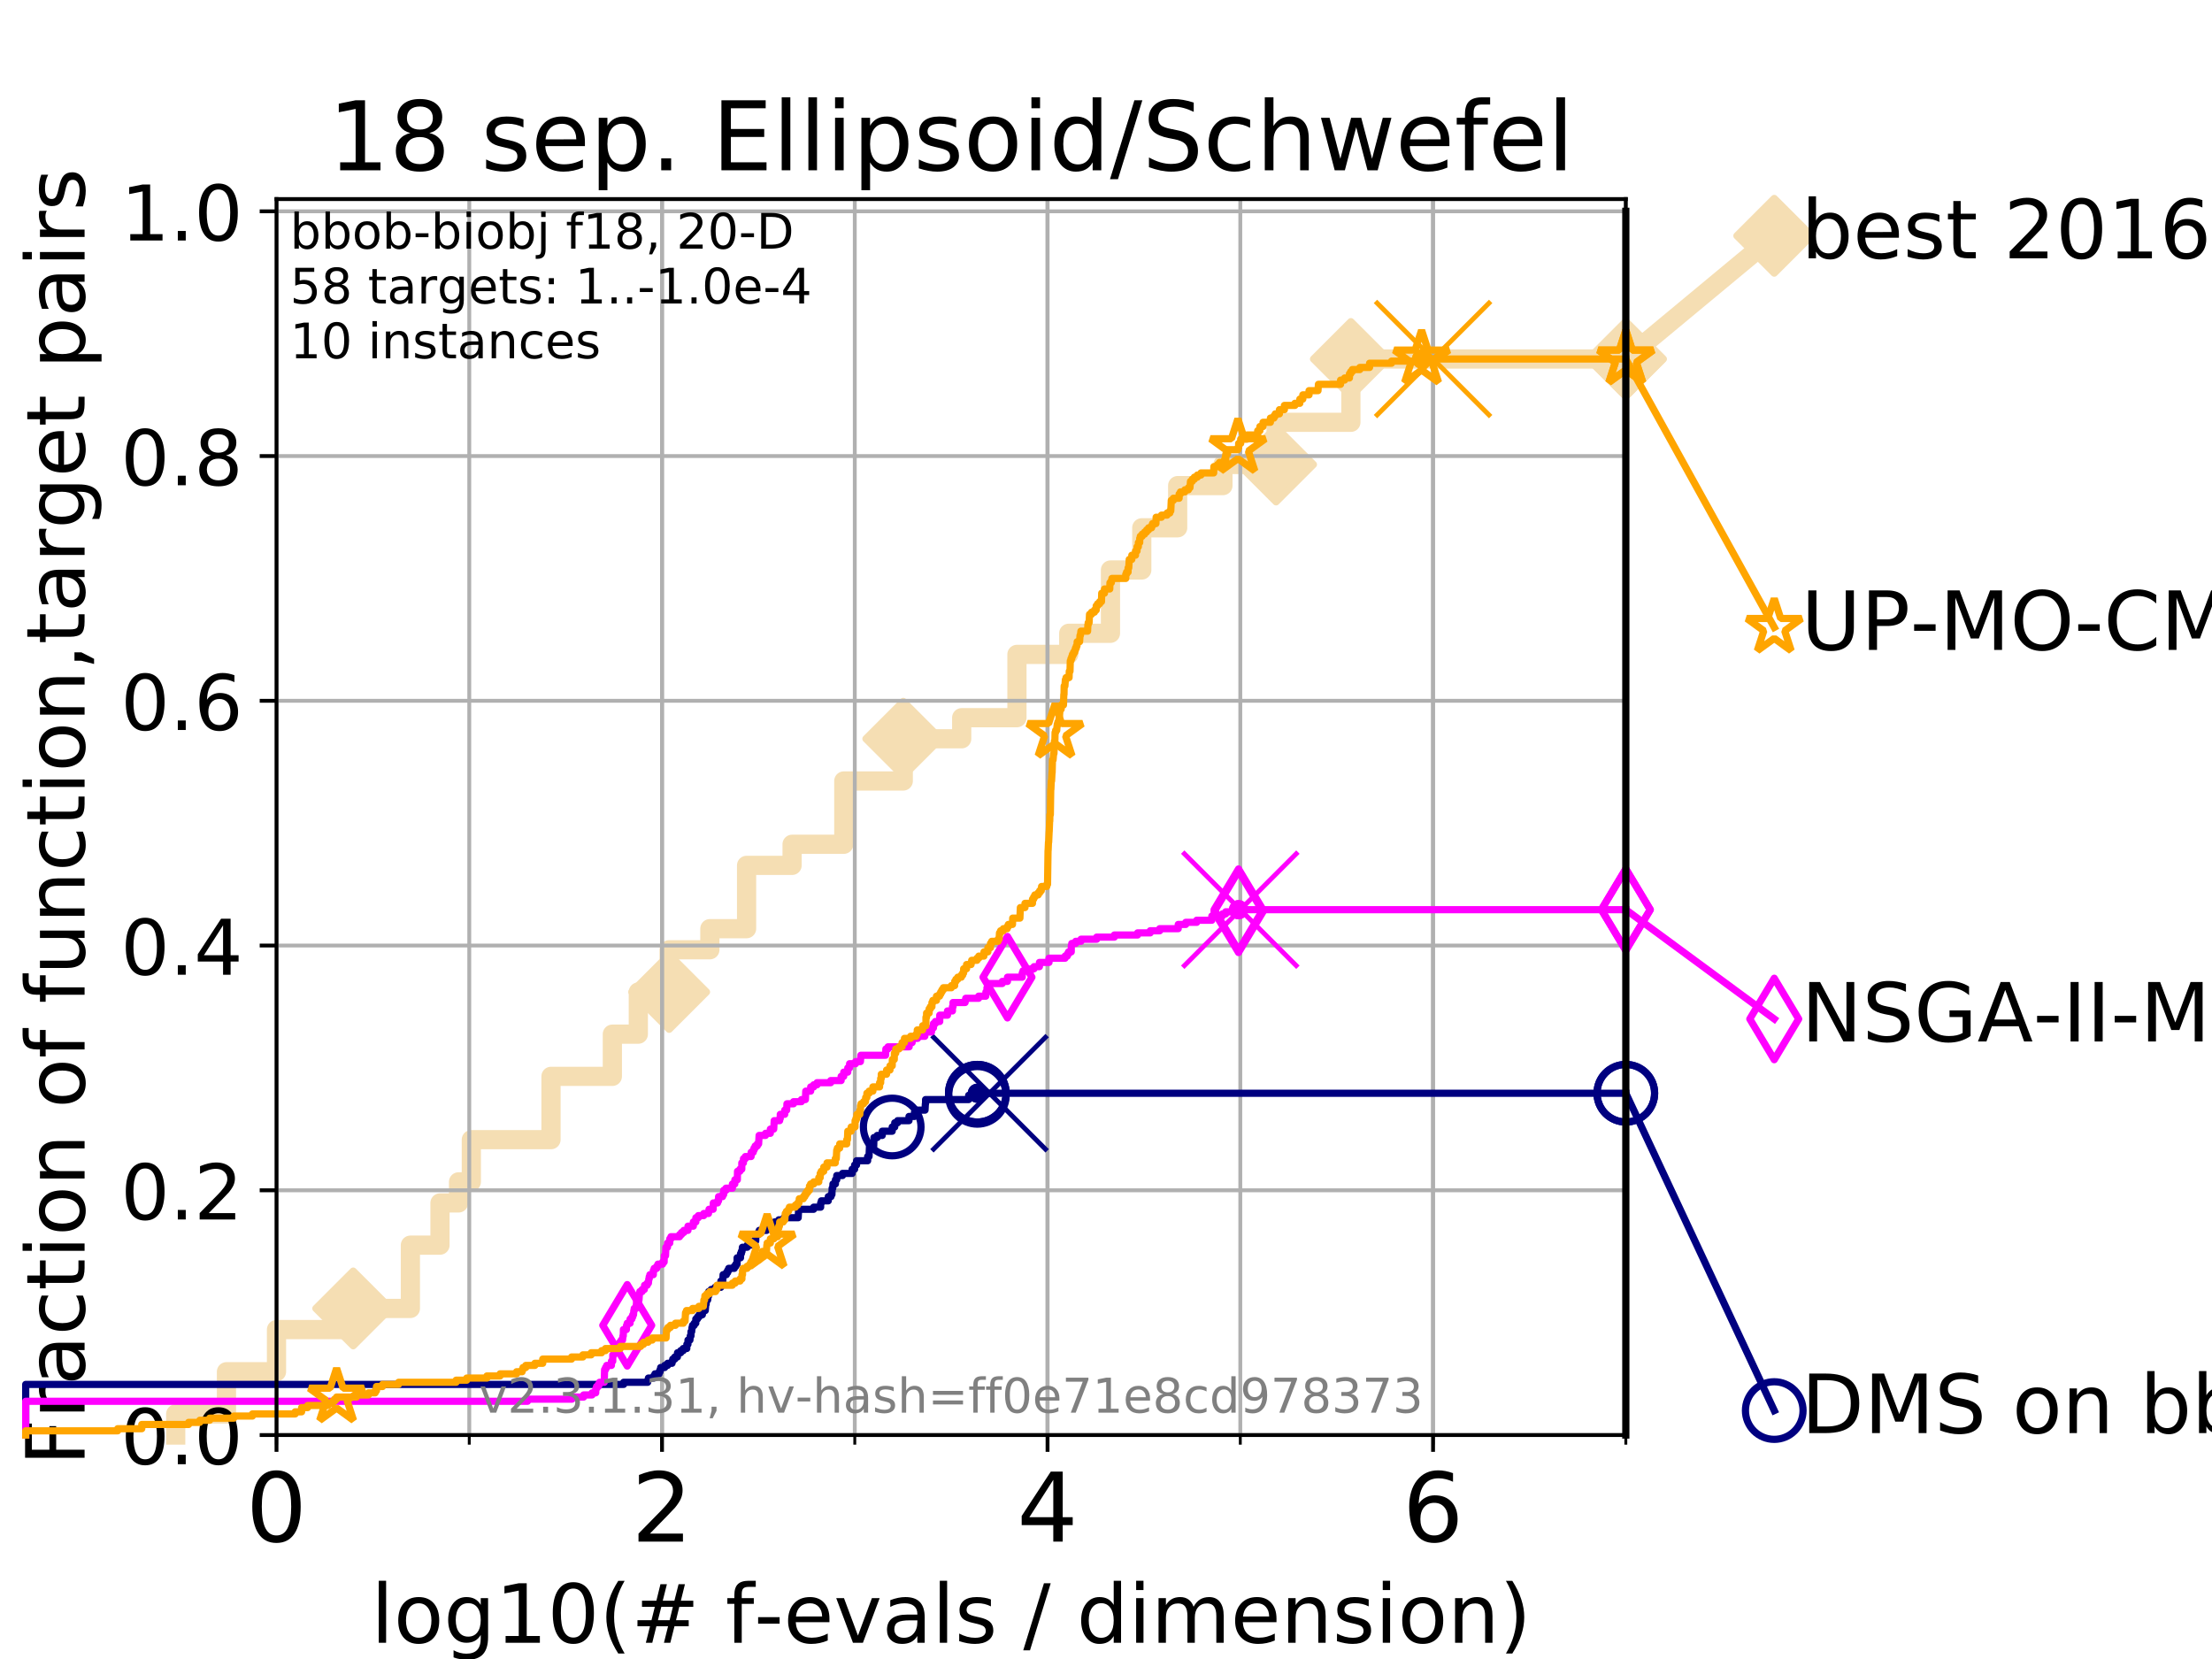 <?xml version="1.0" encoding="utf-8" standalone="no"?>
<!DOCTYPE svg PUBLIC "-//W3C//DTD SVG 1.1//EN"
  "http://www.w3.org/Graphics/SVG/1.1/DTD/svg11.dtd">
<!-- Created with matplotlib (https://matplotlib.org/) -->
<svg height="345.6pt" version="1.1" viewBox="0 0 460.8 345.6" width="460.8pt" xmlns="http://www.w3.org/2000/svg" xmlns:xlink="http://www.w3.org/1999/xlink">
 <defs>
  <style type="text/css">
*{stroke-linecap:butt;stroke-linejoin:round;}
  </style>
 </defs>
 <g id="figure_1">
  <g id="patch_1">
   <path d="M 0 345.6 
L 460.8 345.6 
L 460.8 0 
L 0 0 
z
" style="fill:#ffffff;"/>
  </g>
  <g id="axes_1">
   <g id="patch_2">
    <path d="M 57.6 298.944 
L 338.688 298.944 
L 338.688 41.472 
L 57.6 41.472 
z
" style="fill:#ffffff;"/>
   </g>
   <g id="line2d_1">
    <path d="M 36.604 298.944 
L 36.604 294.549 
L 47.174 294.549 
L 47.174 285.758 
L 57.6 285.758 
L 57.6 276.968 
L 73.579 276.968 
L 73.579 272.573 
L 85.492 272.573 
L 85.492 259.387 
L 91.659 259.387 
L 91.659 250.597 
L 95.526 250.597 
L 95.526 246.201 
L 98.186 246.201 
L 98.186 237.411 
L 114.784 237.411 
L 114.784 224.225 
L 127.564 224.225 
L 127.564 215.435 
L 132.975 215.435 
L 132.975 206.644 
L 139.398 206.644 
L 139.398 197.854 
L 147.878 197.854 
L 147.878 193.459 
L 155.527 193.459 
L 155.527 180.273 
L 165.007 180.273 
L 165.007 175.878 
L 175.778 175.878 
L 175.778 162.692 
L 188.167 162.692 
L 188.167 153.902 
L 200.338 153.902 
L 200.338 149.507 
L 211.848 149.507 
L 211.848 136.321 
L 222.637 136.321 
L 222.637 131.926 
L 231.33 131.926 
L 231.33 118.74 
L 237.853 118.74 
L 237.853 109.95 
L 245.331 109.95 
L 245.331 101.159 
L 254.763 101.159 
L 254.763 96.764 
L 265.826 96.764 
L 265.826 87.973 
L 281.413 87.973 
L 281.413 74.788 
L 338.688 74.788 
" style="fill:none;stroke:#f5deb3;stroke-linecap:square;stroke-width:4;"/>
   </g>
   <g id="line2d_2">
    <defs>
     <path d="M 0 7.778 
L 7.778 0 
L 0 -7.778 
L -7.778 0 
z
" id="m4cf0df373c" style="stroke:#f5deb3;stroke-linejoin:miter;stroke-width:1.5;"/>
    </defs>
    <g>
     <use style="fill:#f5deb3;stroke:#f5deb3;stroke-linejoin:miter;stroke-width:1.5;" x="73.579" xlink:href="#m4cf0df373c" y="272.573"/>
     <use style="fill:#f5deb3;stroke:#f5deb3;stroke-linejoin:miter;stroke-width:1.5;" x="139.398" xlink:href="#m4cf0df373c" y="206.644"/>
     <use style="fill:#f5deb3;stroke:#f5deb3;stroke-linejoin:miter;stroke-width:1.5;" x="188.167" xlink:href="#m4cf0df373c" y="153.902"/>
     <use style="fill:#f5deb3;stroke:#f5deb3;stroke-linejoin:miter;stroke-width:1.5;" x="265.826" xlink:href="#m4cf0df373c" y="96.764"/>
     <use style="fill:#f5deb3;stroke:#f5deb3;stroke-linejoin:miter;stroke-width:1.5;" x="281.413" xlink:href="#m4cf0df373c" y="74.788"/>
     <use style="fill:#f5deb3;stroke:#f5deb3;stroke-linejoin:miter;stroke-width:1.5;" x="338.688" xlink:href="#m4cf0df373c" y="74.788"/>
    </g>
   </g>
   <g id="line2d_3">
    <path style="fill:none;stroke:#f5deb3;stroke-linecap:square;stroke-width:4;"/>
    <g/>
   </g>
   <g id="line2d_4">
    <path d="M 338.688 74.788 
L 369.608 49.12 
" style="fill:none;stroke:#f5deb3;stroke-linecap:square;stroke-width:4;"/>
    <g>
     <use style="fill:#f5deb3;stroke:#f5deb3;stroke-linejoin:miter;stroke-width:1.5;" x="338.688" xlink:href="#m4cf0df373c" y="74.788"/>
     <use style="fill:#f5deb3;stroke:#f5deb3;stroke-linejoin:miter;stroke-width:1.5;" x="369.608" xlink:href="#m4cf0df373c" y="49.12"/>
    </g>
   </g>
   <g id="matplotlib.axis_1">
    <g id="xtick_1">
     <g id="line2d_5">
      <path clip-path="url(#p0f3e388308)" d="M 57.6 298.944 
L 57.6 41.472 
" style="fill:none;stroke:#b0b0b0;stroke-linecap:square;stroke-width:0.8;"/>
     </g>
     <g id="line2d_6">
      <defs>
       <path d="M 0 0 
L 0 3.5 
" id="m3b5c55e252" style="stroke:#000000;stroke-width:0.8;"/>
      </defs>
      <g>
       <use style="stroke:#000000;stroke-width:0.8;" x="57.6" xlink:href="#m3b5c55e252" y="298.944"/>
      </g>
     </g>
     <g id="text_1">
      <!-- 0 -->
      <defs>
       <path d="M 31.781 66.406 
Q 24.172 66.406 20.328 58.906 
Q 16.5 51.422 16.5 36.375 
Q 16.5 21.391 20.328 13.891 
Q 24.172 6.391 31.781 6.391 
Q 39.453 6.391 43.281 13.891 
Q 47.125 21.391 47.125 36.375 
Q 47.125 51.422 43.281 58.906 
Q 39.453 66.406 31.781 66.406 
z
M 31.781 74.219 
Q 44.047 74.219 50.516 64.516 
Q 56.984 54.828 56.984 36.375 
Q 56.984 17.969 50.516 8.266 
Q 44.047 -1.422 31.781 -1.422 
Q 19.531 -1.422 13.062 8.266 
Q 6.594 17.969 6.594 36.375 
Q 6.594 54.828 13.062 64.516 
Q 19.531 74.219 31.781 74.219 
z
" id="DejaVuSans-48"/>
      </defs>
      <g transform="translate(51.237 321.141)scale(0.2 -0.2)">
       <use xlink:href="#DejaVuSans-48"/>
      </g>
     </g>
    </g>
    <g id="xtick_2">
     <g id="line2d_7">
      <path clip-path="url(#p0f3e388308)" d="M 137.911 298.944 
L 137.911 41.472 
" style="fill:none;stroke:#b0b0b0;stroke-linecap:square;stroke-width:0.8;"/>
     </g>
     <g id="line2d_8">
      <g>
       <use style="stroke:#000000;stroke-width:0.8;" x="137.911" xlink:href="#m3b5c55e252" y="298.944"/>
      </g>
     </g>
     <g id="text_2">
      <!-- 2 -->
      <defs>
       <path d="M 19.188 8.297 
L 53.609 8.297 
L 53.609 0 
L 7.328 0 
L 7.328 8.297 
Q 12.938 14.109 22.625 23.891 
Q 32.328 33.688 34.812 36.531 
Q 39.547 41.844 41.422 45.531 
Q 43.312 49.219 43.312 52.781 
Q 43.312 58.594 39.234 62.25 
Q 35.156 65.922 28.609 65.922 
Q 23.969 65.922 18.812 64.312 
Q 13.672 62.703 7.812 59.422 
L 7.812 69.391 
Q 13.766 71.781 18.938 73 
Q 24.125 74.219 28.422 74.219 
Q 39.75 74.219 46.484 68.547 
Q 53.219 62.891 53.219 53.422 
Q 53.219 48.922 51.531 44.891 
Q 49.859 40.875 45.406 35.406 
Q 44.188 33.984 37.641 27.219 
Q 31.109 20.453 19.188 8.297 
z
" id="DejaVuSans-50"/>
      </defs>
      <g transform="translate(131.548 321.141)scale(0.2 -0.2)">
       <use xlink:href="#DejaVuSans-50"/>
      </g>
     </g>
    </g>
    <g id="xtick_3">
     <g id="line2d_9">
      <path clip-path="url(#p0f3e388308)" d="M 218.222 298.944 
L 218.222 41.472 
" style="fill:none;stroke:#b0b0b0;stroke-linecap:square;stroke-width:0.8;"/>
     </g>
     <g id="line2d_10">
      <g>
       <use style="stroke:#000000;stroke-width:0.8;" x="218.222" xlink:href="#m3b5c55e252" y="298.944"/>
      </g>
     </g>
     <g id="text_3">
      <!-- 4 -->
      <defs>
       <path d="M 37.797 64.312 
L 12.891 25.391 
L 37.797 25.391 
z
M 35.203 72.906 
L 47.609 72.906 
L 47.609 25.391 
L 58.016 25.391 
L 58.016 17.188 
L 47.609 17.188 
L 47.609 0 
L 37.797 0 
L 37.797 17.188 
L 4.891 17.188 
L 4.891 26.703 
z
" id="DejaVuSans-52"/>
      </defs>
      <g transform="translate(211.859 321.141)scale(0.2 -0.2)">
       <use xlink:href="#DejaVuSans-52"/>
      </g>
     </g>
    </g>
    <g id="xtick_4">
     <g id="line2d_11">
      <path clip-path="url(#p0f3e388308)" d="M 298.533 298.944 
L 298.533 41.472 
" style="fill:none;stroke:#b0b0b0;stroke-linecap:square;stroke-width:0.8;"/>
     </g>
     <g id="line2d_12">
      <g>
       <use style="stroke:#000000;stroke-width:0.8;" x="298.533" xlink:href="#m3b5c55e252" y="298.944"/>
      </g>
     </g>
     <g id="text_4">
      <!-- 6 -->
      <defs>
       <path d="M 33.016 40.375 
Q 26.375 40.375 22.484 35.828 
Q 18.609 31.297 18.609 23.391 
Q 18.609 15.531 22.484 10.953 
Q 26.375 6.391 33.016 6.391 
Q 39.656 6.391 43.531 10.953 
Q 47.406 15.531 47.406 23.391 
Q 47.406 31.297 43.531 35.828 
Q 39.656 40.375 33.016 40.375 
z
M 52.594 71.297 
L 52.594 62.312 
Q 48.875 64.062 45.094 64.984 
Q 41.312 65.922 37.594 65.922 
Q 27.828 65.922 22.672 59.328 
Q 17.531 52.734 16.797 39.406 
Q 19.672 43.656 24.016 45.922 
Q 28.375 48.188 33.594 48.188 
Q 44.578 48.188 50.953 41.516 
Q 57.328 34.859 57.328 23.391 
Q 57.328 12.156 50.688 5.359 
Q 44.047 -1.422 33.016 -1.422 
Q 20.359 -1.422 13.672 8.266 
Q 6.984 17.969 6.984 36.375 
Q 6.984 53.656 15.188 63.938 
Q 23.391 74.219 37.203 74.219 
Q 40.922 74.219 44.703 73.484 
Q 48.484 72.75 52.594 71.297 
z
" id="DejaVuSans-54"/>
      </defs>
      <g transform="translate(292.17 321.141)scale(0.2 -0.2)">
       <use xlink:href="#DejaVuSans-54"/>
      </g>
     </g>
    </g>
    <g id="xtick_5">
     <g id="line2d_13">
      <path clip-path="url(#p0f3e388308)" d="M 57.6 298.944 
L 57.6 41.472 
" style="fill:none;stroke:#b0b0b0;stroke-linecap:square;stroke-width:0.8;"/>
     </g>
     <g id="line2d_14">
      <defs>
       <path d="M 0 0 
L 0 2 
" id="m75922f54f3" style="stroke:#000000;stroke-width:0.6;"/>
      </defs>
      <g>
       <use style="stroke:#000000;stroke-width:0.6;" x="57.6" xlink:href="#m75922f54f3" y="298.944"/>
      </g>
     </g>
    </g>
    <g id="xtick_6">
     <g id="line2d_15">
      <path clip-path="url(#p0f3e388308)" d="M 97.755 298.944 
L 97.755 41.472 
" style="fill:none;stroke:#b0b0b0;stroke-linecap:square;stroke-width:0.8;"/>
     </g>
     <g id="line2d_16">
      <g>
       <use style="stroke:#000000;stroke-width:0.6;" x="97.755" xlink:href="#m75922f54f3" y="298.944"/>
      </g>
     </g>
    </g>
    <g id="xtick_7">
     <g id="line2d_17">
      <path clip-path="url(#p0f3e388308)" d="M 137.911 298.944 
L 137.911 41.472 
" style="fill:none;stroke:#b0b0b0;stroke-linecap:square;stroke-width:0.8;"/>
     </g>
     <g id="line2d_18">
      <g>
       <use style="stroke:#000000;stroke-width:0.6;" x="137.911" xlink:href="#m75922f54f3" y="298.944"/>
      </g>
     </g>
    </g>
    <g id="xtick_8">
     <g id="line2d_19">
      <path clip-path="url(#p0f3e388308)" d="M 178.066 298.944 
L 178.066 41.472 
" style="fill:none;stroke:#b0b0b0;stroke-linecap:square;stroke-width:0.8;"/>
     </g>
     <g id="line2d_20">
      <g>
       <use style="stroke:#000000;stroke-width:0.6;" x="178.066" xlink:href="#m75922f54f3" y="298.944"/>
      </g>
     </g>
    </g>
    <g id="xtick_9">
     <g id="line2d_21">
      <path clip-path="url(#p0f3e388308)" d="M 218.222 298.944 
L 218.222 41.472 
" style="fill:none;stroke:#b0b0b0;stroke-linecap:square;stroke-width:0.8;"/>
     </g>
     <g id="line2d_22">
      <g>
       <use style="stroke:#000000;stroke-width:0.6;" x="218.222" xlink:href="#m75922f54f3" y="298.944"/>
      </g>
     </g>
    </g>
    <g id="xtick_10">
     <g id="line2d_23">
      <path clip-path="url(#p0f3e388308)" d="M 258.377 298.944 
L 258.377 41.472 
" style="fill:none;stroke:#b0b0b0;stroke-linecap:square;stroke-width:0.8;"/>
     </g>
     <g id="line2d_24">
      <g>
       <use style="stroke:#000000;stroke-width:0.6;" x="258.377" xlink:href="#m75922f54f3" y="298.944"/>
      </g>
     </g>
    </g>
    <g id="xtick_11">
     <g id="line2d_25">
      <path clip-path="url(#p0f3e388308)" d="M 298.533 298.944 
L 298.533 41.472 
" style="fill:none;stroke:#b0b0b0;stroke-linecap:square;stroke-width:0.8;"/>
     </g>
     <g id="line2d_26">
      <g>
       <use style="stroke:#000000;stroke-width:0.6;" x="298.533" xlink:href="#m75922f54f3" y="298.944"/>
      </g>
     </g>
    </g>
    <g id="xtick_12">
     <g id="line2d_27">
      <path clip-path="url(#p0f3e388308)" d="M 338.688 298.944 
L 338.688 41.472 
" style="fill:none;stroke:#b0b0b0;stroke-linecap:square;stroke-width:0.8;"/>
     </g>
     <g id="line2d_28">
      <g>
       <use style="stroke:#000000;stroke-width:0.6;" x="338.688" xlink:href="#m75922f54f3" y="298.944"/>
      </g>
     </g>
    </g>
    <g id="text_5">
     <!-- log10(# f-evals / dimension) -->
     <defs>
      <path d="M 9.422 75.984 
L 18.406 75.984 
L 18.406 0 
L 9.422 0 
z
" id="DejaVuSans-108"/>
      <path d="M 30.609 48.391 
Q 23.391 48.391 19.188 42.75 
Q 14.984 37.109 14.984 27.297 
Q 14.984 17.484 19.156 11.844 
Q 23.344 6.203 30.609 6.203 
Q 37.797 6.203 41.984 11.859 
Q 46.188 17.531 46.188 27.297 
Q 46.188 37.016 41.984 42.703 
Q 37.797 48.391 30.609 48.391 
z
M 30.609 56 
Q 42.328 56 49.016 48.375 
Q 55.719 40.766 55.719 27.297 
Q 55.719 13.875 49.016 6.219 
Q 42.328 -1.422 30.609 -1.422 
Q 18.844 -1.422 12.172 6.219 
Q 5.516 13.875 5.516 27.297 
Q 5.516 40.766 12.172 48.375 
Q 18.844 56 30.609 56 
z
" id="DejaVuSans-111"/>
      <path d="M 45.406 27.984 
Q 45.406 37.75 41.375 43.109 
Q 37.359 48.484 30.078 48.484 
Q 22.859 48.484 18.828 43.109 
Q 14.797 37.75 14.797 27.984 
Q 14.797 18.266 18.828 12.891 
Q 22.859 7.516 30.078 7.516 
Q 37.359 7.516 41.375 12.891 
Q 45.406 18.266 45.406 27.984 
z
M 54.391 6.781 
Q 54.391 -7.172 48.188 -13.984 
Q 42 -20.797 29.203 -20.797 
Q 24.469 -20.797 20.266 -20.094 
Q 16.062 -19.391 12.109 -17.922 
L 12.109 -9.188 
Q 16.062 -11.328 19.922 -12.344 
Q 23.781 -13.375 27.781 -13.375 
Q 36.625 -13.375 41.016 -8.766 
Q 45.406 -4.156 45.406 5.172 
L 45.406 9.625 
Q 42.625 4.781 38.281 2.391 
Q 33.938 0 27.875 0 
Q 17.828 0 11.672 7.656 
Q 5.516 15.328 5.516 27.984 
Q 5.516 40.672 11.672 48.328 
Q 17.828 56 27.875 56 
Q 33.938 56 38.281 53.609 
Q 42.625 51.219 45.406 46.391 
L 45.406 54.688 
L 54.391 54.688 
z
" id="DejaVuSans-103"/>
      <path d="M 12.406 8.297 
L 28.516 8.297 
L 28.516 63.922 
L 10.984 60.406 
L 10.984 69.391 
L 28.422 72.906 
L 38.281 72.906 
L 38.281 8.297 
L 54.391 8.297 
L 54.391 0 
L 12.406 0 
z
" id="DejaVuSans-49"/>
      <path d="M 31 75.875 
Q 24.469 64.656 21.281 53.656 
Q 18.109 42.672 18.109 31.391 
Q 18.109 20.125 21.312 9.062 
Q 24.516 -2 31 -13.188 
L 23.188 -13.188 
Q 15.875 -1.703 12.234 9.375 
Q 8.594 20.453 8.594 31.391 
Q 8.594 42.281 12.203 53.312 
Q 15.828 64.359 23.188 75.875 
z
" id="DejaVuSans-40"/>
      <path d="M 51.125 44 
L 36.922 44 
L 32.812 27.688 
L 47.125 27.688 
z
M 43.797 71.781 
L 38.719 51.516 
L 52.984 51.516 
L 58.109 71.781 
L 65.922 71.781 
L 60.891 51.516 
L 76.125 51.516 
L 76.125 44 
L 58.984 44 
L 54.984 27.688 
L 70.516 27.688 
L 70.516 20.219 
L 53.078 20.219 
L 48 0 
L 40.188 0 
L 45.219 20.219 
L 30.906 20.219 
L 25.875 0 
L 18.016 0 
L 23.094 20.219 
L 7.719 20.219 
L 7.719 27.688 
L 24.906 27.688 
L 29 44 
L 13.281 44 
L 13.281 51.516 
L 30.906 51.516 
L 35.891 71.781 
z
" id="DejaVuSans-35"/>
      <path id="DejaVuSans-32"/>
      <path d="M 37.109 75.984 
L 37.109 68.5 
L 28.516 68.5 
Q 23.688 68.5 21.797 66.547 
Q 19.922 64.594 19.922 59.516 
L 19.922 54.688 
L 34.719 54.688 
L 34.719 47.703 
L 19.922 47.703 
L 19.922 0 
L 10.891 0 
L 10.891 47.703 
L 2.297 47.703 
L 2.297 54.688 
L 10.891 54.688 
L 10.891 58.5 
Q 10.891 67.625 15.141 71.797 
Q 19.391 75.984 28.609 75.984 
z
" id="DejaVuSans-102"/>
      <path d="M 4.891 31.391 
L 31.203 31.391 
L 31.203 23.391 
L 4.891 23.391 
z
" id="DejaVuSans-45"/>
      <path d="M 56.203 29.594 
L 56.203 25.203 
L 14.891 25.203 
Q 15.484 15.922 20.484 11.062 
Q 25.484 6.203 34.422 6.203 
Q 39.594 6.203 44.453 7.469 
Q 49.312 8.734 54.109 11.281 
L 54.109 2.781 
Q 49.266 0.734 44.188 -0.344 
Q 39.109 -1.422 33.891 -1.422 
Q 20.797 -1.422 13.156 6.188 
Q 5.516 13.812 5.516 26.812 
Q 5.516 40.234 12.766 48.109 
Q 20.016 56 32.328 56 
Q 43.359 56 49.781 48.891 
Q 56.203 41.797 56.203 29.594 
z
M 47.219 32.234 
Q 47.125 39.594 43.094 43.984 
Q 39.062 48.391 32.422 48.391 
Q 24.906 48.391 20.391 44.141 
Q 15.875 39.891 15.188 32.172 
z
" id="DejaVuSans-101"/>
      <path d="M 2.984 54.688 
L 12.5 54.688 
L 29.594 8.797 
L 46.688 54.688 
L 56.203 54.688 
L 35.688 0 
L 23.484 0 
z
" id="DejaVuSans-118"/>
      <path d="M 34.281 27.484 
Q 23.391 27.484 19.188 25 
Q 14.984 22.516 14.984 16.5 
Q 14.984 11.719 18.141 8.906 
Q 21.297 6.109 26.703 6.109 
Q 34.188 6.109 38.703 11.406 
Q 43.219 16.703 43.219 25.484 
L 43.219 27.484 
z
M 52.203 31.203 
L 52.203 0 
L 43.219 0 
L 43.219 8.297 
Q 40.141 3.328 35.547 0.953 
Q 30.953 -1.422 24.312 -1.422 
Q 15.922 -1.422 10.953 3.297 
Q 6 8.016 6 15.922 
Q 6 25.141 12.172 29.828 
Q 18.359 34.516 30.609 34.516 
L 43.219 34.516 
L 43.219 35.406 
Q 43.219 41.609 39.141 45 
Q 35.062 48.391 27.688 48.391 
Q 23 48.391 18.547 47.266 
Q 14.109 46.141 10.016 43.891 
L 10.016 52.203 
Q 14.938 54.109 19.578 55.047 
Q 24.219 56 28.609 56 
Q 40.484 56 46.344 49.844 
Q 52.203 43.703 52.203 31.203 
z
" id="DejaVuSans-97"/>
      <path d="M 44.281 53.078 
L 44.281 44.578 
Q 40.484 46.531 36.375 47.5 
Q 32.281 48.484 27.875 48.484 
Q 21.188 48.484 17.844 46.438 
Q 14.5 44.391 14.5 40.281 
Q 14.5 37.156 16.891 35.375 
Q 19.281 33.594 26.516 31.984 
L 29.594 31.297 
Q 39.156 29.25 43.188 25.516 
Q 47.219 21.781 47.219 15.094 
Q 47.219 7.469 41.188 3.016 
Q 35.156 -1.422 24.609 -1.422 
Q 20.219 -1.422 15.453 -0.562 
Q 10.688 0.297 5.422 2 
L 5.422 11.281 
Q 10.406 8.688 15.234 7.391 
Q 20.062 6.109 24.812 6.109 
Q 31.156 6.109 34.562 8.281 
Q 37.984 10.453 37.984 14.406 
Q 37.984 18.062 35.516 20.016 
Q 33.062 21.969 24.703 23.781 
L 21.578 24.516 
Q 13.234 26.266 9.516 29.906 
Q 5.812 33.547 5.812 39.891 
Q 5.812 47.609 11.281 51.797 
Q 16.75 56 26.812 56 
Q 31.781 56 36.172 55.266 
Q 40.578 54.547 44.281 53.078 
z
" id="DejaVuSans-115"/>
      <path d="M 25.391 72.906 
L 33.688 72.906 
L 8.297 -9.281 
L 0 -9.281 
z
" id="DejaVuSans-47"/>
      <path d="M 45.406 46.391 
L 45.406 75.984 
L 54.391 75.984 
L 54.391 0 
L 45.406 0 
L 45.406 8.203 
Q 42.578 3.328 38.25 0.953 
Q 33.938 -1.422 27.875 -1.422 
Q 17.969 -1.422 11.734 6.484 
Q 5.516 14.406 5.516 27.297 
Q 5.516 40.188 11.734 48.094 
Q 17.969 56 27.875 56 
Q 33.938 56 38.25 53.625 
Q 42.578 51.266 45.406 46.391 
z
M 14.797 27.297 
Q 14.797 17.391 18.875 11.75 
Q 22.953 6.109 30.078 6.109 
Q 37.203 6.109 41.297 11.75 
Q 45.406 17.391 45.406 27.297 
Q 45.406 37.203 41.297 42.844 
Q 37.203 48.484 30.078 48.484 
Q 22.953 48.484 18.875 42.844 
Q 14.797 37.203 14.797 27.297 
z
" id="DejaVuSans-100"/>
      <path d="M 9.422 54.688 
L 18.406 54.688 
L 18.406 0 
L 9.422 0 
z
M 9.422 75.984 
L 18.406 75.984 
L 18.406 64.594 
L 9.422 64.594 
z
" id="DejaVuSans-105"/>
      <path d="M 52 44.188 
Q 55.375 50.25 60.062 53.125 
Q 64.75 56 71.094 56 
Q 79.641 56 84.281 50.016 
Q 88.922 44.047 88.922 33.016 
L 88.922 0 
L 79.891 0 
L 79.891 32.719 
Q 79.891 40.578 77.094 44.375 
Q 74.312 48.188 68.609 48.188 
Q 61.625 48.188 57.562 43.547 
Q 53.516 38.922 53.516 30.906 
L 53.516 0 
L 44.484 0 
L 44.484 32.719 
Q 44.484 40.625 41.703 44.406 
Q 38.922 48.188 33.109 48.188 
Q 26.219 48.188 22.156 43.531 
Q 18.109 38.875 18.109 30.906 
L 18.109 0 
L 9.078 0 
L 9.078 54.688 
L 18.109 54.688 
L 18.109 46.188 
Q 21.188 51.219 25.484 53.609 
Q 29.781 56 35.688 56 
Q 41.656 56 45.828 52.969 
Q 50 49.953 52 44.188 
z
" id="DejaVuSans-109"/>
      <path d="M 54.891 33.016 
L 54.891 0 
L 45.906 0 
L 45.906 32.719 
Q 45.906 40.484 42.875 44.328 
Q 39.844 48.188 33.797 48.188 
Q 26.516 48.188 22.312 43.547 
Q 18.109 38.922 18.109 30.906 
L 18.109 0 
L 9.078 0 
L 9.078 54.688 
L 18.109 54.688 
L 18.109 46.188 
Q 21.344 51.125 25.703 53.562 
Q 30.078 56 35.797 56 
Q 45.219 56 50.047 50.172 
Q 54.891 44.344 54.891 33.016 
z
" id="DejaVuSans-110"/>
      <path d="M 8.016 75.875 
L 15.828 75.875 
Q 23.141 64.359 26.781 53.312 
Q 30.422 42.281 30.422 31.391 
Q 30.422 20.453 26.781 9.375 
Q 23.141 -1.703 15.828 -13.188 
L 8.016 -13.188 
Q 14.5 -2 17.703 9.062 
Q 20.906 20.125 20.906 31.391 
Q 20.906 42.672 17.703 53.656 
Q 14.5 64.656 8.016 75.875 
z
" id="DejaVuSans-41"/>
     </defs>
     <g transform="translate(77.303 342.218)scale(0.17 -0.17)">
      <use xlink:href="#DejaVuSans-108"/>
      <use x="27.783" xlink:href="#DejaVuSans-111"/>
      <use x="88.965" xlink:href="#DejaVuSans-103"/>
      <use x="152.441" xlink:href="#DejaVuSans-49"/>
      <use x="216.064" xlink:href="#DejaVuSans-48"/>
      <use x="279.688" xlink:href="#DejaVuSans-40"/>
      <use x="318.701" xlink:href="#DejaVuSans-35"/>
      <use x="402.49" xlink:href="#DejaVuSans-32"/>
      <use x="434.277" xlink:href="#DejaVuSans-102"/>
      <use x="469.404" xlink:href="#DejaVuSans-45"/>
      <use x="505.488" xlink:href="#DejaVuSans-101"/>
      <use x="567.012" xlink:href="#DejaVuSans-118"/>
      <use x="626.191" xlink:href="#DejaVuSans-97"/>
      <use x="687.471" xlink:href="#DejaVuSans-108"/>
      <use x="715.254" xlink:href="#DejaVuSans-115"/>
      <use x="767.354" xlink:href="#DejaVuSans-32"/>
      <use x="799.141" xlink:href="#DejaVuSans-47"/>
      <use x="832.832" xlink:href="#DejaVuSans-32"/>
      <use x="864.619" xlink:href="#DejaVuSans-100"/>
      <use x="928.096" xlink:href="#DejaVuSans-105"/>
      <use x="955.879" xlink:href="#DejaVuSans-109"/>
      <use x="1053.291" xlink:href="#DejaVuSans-101"/>
      <use x="1114.814" xlink:href="#DejaVuSans-110"/>
      <use x="1178.193" xlink:href="#DejaVuSans-115"/>
      <use x="1230.293" xlink:href="#DejaVuSans-105"/>
      <use x="1258.076" xlink:href="#DejaVuSans-111"/>
      <use x="1319.258" xlink:href="#DejaVuSans-110"/>
      <use x="1382.637" xlink:href="#DejaVuSans-41"/>
     </g>
    </g>
   </g>
   <g id="matplotlib.axis_2">
    <g id="ytick_1">
     <g id="line2d_29">
      <path clip-path="url(#p0f3e388308)" d="M 57.6 298.944 
L 338.688 298.944 
" style="fill:none;stroke:#b0b0b0;stroke-linecap:square;stroke-width:0.8;"/>
     </g>
     <g id="line2d_30">
      <defs>
       <path d="M 0 0 
L -3.5 0 
" id="m6bec23dc86" style="stroke:#000000;stroke-width:0.8;"/>
      </defs>
      <g>
       <use style="stroke:#000000;stroke-width:0.8;" x="57.6" xlink:href="#m6bec23dc86" y="298.944"/>
      </g>
     </g>
     <g id="text_6">
      <!-- 0.0 -->
      <defs>
       <path d="M 10.688 12.406 
L 21 12.406 
L 21 0 
L 10.688 0 
z
" id="DejaVuSans-46"/>
      </defs>
      <g transform="translate(25.155 305.023)scale(0.16 -0.16)">
       <use xlink:href="#DejaVuSans-48"/>
       <use x="63.623" xlink:href="#DejaVuSans-46"/>
       <use x="95.41" xlink:href="#DejaVuSans-48"/>
      </g>
     </g>
    </g>
    <g id="ytick_2">
     <g id="line2d_31">
      <path clip-path="url(#p0f3e388308)" d="M 57.6 247.959 
L 338.688 247.959 
" style="fill:none;stroke:#b0b0b0;stroke-linecap:square;stroke-width:0.8;"/>
     </g>
     <g id="line2d_32">
      <g>
       <use style="stroke:#000000;stroke-width:0.8;" x="57.6" xlink:href="#m6bec23dc86" y="247.959"/>
      </g>
     </g>
     <g id="text_7">
      <!-- 0.2 -->
      <g transform="translate(25.155 254.038)scale(0.16 -0.16)">
       <use xlink:href="#DejaVuSans-48"/>
       <use x="63.623" xlink:href="#DejaVuSans-46"/>
       <use x="95.41" xlink:href="#DejaVuSans-50"/>
      </g>
     </g>
    </g>
    <g id="ytick_3">
     <g id="line2d_33">
      <path clip-path="url(#p0f3e388308)" d="M 57.6 196.975 
L 338.688 196.975 
" style="fill:none;stroke:#b0b0b0;stroke-linecap:square;stroke-width:0.8;"/>
     </g>
     <g id="line2d_34">
      <g>
       <use style="stroke:#000000;stroke-width:0.8;" x="57.6" xlink:href="#m6bec23dc86" y="196.975"/>
      </g>
     </g>
     <g id="text_8">
      <!-- 0.4 -->
      <g transform="translate(25.155 203.054)scale(0.16 -0.16)">
       <use xlink:href="#DejaVuSans-48"/>
       <use x="63.623" xlink:href="#DejaVuSans-46"/>
       <use x="95.41" xlink:href="#DejaVuSans-52"/>
      </g>
     </g>
    </g>
    <g id="ytick_4">
     <g id="line2d_35">
      <path clip-path="url(#p0f3e388308)" d="M 57.6 145.99 
L 338.688 145.99 
" style="fill:none;stroke:#b0b0b0;stroke-linecap:square;stroke-width:0.8;"/>
     </g>
     <g id="line2d_36">
      <g>
       <use style="stroke:#000000;stroke-width:0.8;" x="57.6" xlink:href="#m6bec23dc86" y="145.99"/>
      </g>
     </g>
     <g id="text_9">
      <!-- 0.6 -->
      <g transform="translate(25.155 152.069)scale(0.16 -0.16)">
       <use xlink:href="#DejaVuSans-48"/>
       <use x="63.623" xlink:href="#DejaVuSans-46"/>
       <use x="95.41" xlink:href="#DejaVuSans-54"/>
      </g>
     </g>
    </g>
    <g id="ytick_5">
     <g id="line2d_37">
      <path clip-path="url(#p0f3e388308)" d="M 57.6 95.006 
L 338.688 95.006 
" style="fill:none;stroke:#b0b0b0;stroke-linecap:square;stroke-width:0.8;"/>
     </g>
     <g id="line2d_38">
      <g>
       <use style="stroke:#000000;stroke-width:0.8;" x="57.6" xlink:href="#m6bec23dc86" y="95.006"/>
      </g>
     </g>
     <g id="text_10">
      <!-- 0.8 -->
      <defs>
       <path d="M 31.781 34.625 
Q 24.75 34.625 20.719 30.859 
Q 16.703 27.094 16.703 20.516 
Q 16.703 13.922 20.719 10.156 
Q 24.75 6.391 31.781 6.391 
Q 38.812 6.391 42.859 10.172 
Q 46.922 13.969 46.922 20.516 
Q 46.922 27.094 42.891 30.859 
Q 38.875 34.625 31.781 34.625 
z
M 21.922 38.812 
Q 15.578 40.375 12.031 44.719 
Q 8.5 49.078 8.5 55.328 
Q 8.5 64.062 14.719 69.141 
Q 20.953 74.219 31.781 74.219 
Q 42.672 74.219 48.875 69.141 
Q 55.078 64.062 55.078 55.328 
Q 55.078 49.078 51.531 44.719 
Q 48 40.375 41.703 38.812 
Q 48.828 37.156 52.797 32.312 
Q 56.781 27.484 56.781 20.516 
Q 56.781 9.906 50.312 4.234 
Q 43.844 -1.422 31.781 -1.422 
Q 19.734 -1.422 13.25 4.234 
Q 6.781 9.906 6.781 20.516 
Q 6.781 27.484 10.781 32.312 
Q 14.797 37.156 21.922 38.812 
z
M 18.312 54.391 
Q 18.312 48.734 21.844 45.562 
Q 25.391 42.391 31.781 42.391 
Q 38.141 42.391 41.719 45.562 
Q 45.312 48.734 45.312 54.391 
Q 45.312 60.062 41.719 63.234 
Q 38.141 66.406 31.781 66.406 
Q 25.391 66.406 21.844 63.234 
Q 18.312 60.062 18.312 54.391 
z
" id="DejaVuSans-56"/>
      </defs>
      <g transform="translate(25.155 101.085)scale(0.16 -0.16)">
       <use xlink:href="#DejaVuSans-48"/>
       <use x="63.623" xlink:href="#DejaVuSans-46"/>
       <use x="95.41" xlink:href="#DejaVuSans-56"/>
      </g>
     </g>
    </g>
    <g id="ytick_6">
     <g id="line2d_39">
      <path clip-path="url(#p0f3e388308)" d="M 57.6 44.021 
L 338.688 44.021 
" style="fill:none;stroke:#b0b0b0;stroke-linecap:square;stroke-width:0.8;"/>
     </g>
     <g id="line2d_40">
      <g>
       <use style="stroke:#000000;stroke-width:0.8;" x="57.6" xlink:href="#m6bec23dc86" y="44.021"/>
      </g>
     </g>
     <g id="text_11">
      <!-- 1.0 -->
      <g transform="translate(25.155 50.1)scale(0.16 -0.16)">
       <use xlink:href="#DejaVuSans-49"/>
       <use x="63.623" xlink:href="#DejaVuSans-46"/>
       <use x="95.41" xlink:href="#DejaVuSans-48"/>
      </g>
     </g>
    </g>
    <g id="text_12">
     <!-- Fraction of function,target pairs -->
     <defs>
      <path d="M 9.812 72.906 
L 51.703 72.906 
L 51.703 64.594 
L 19.672 64.594 
L 19.672 43.109 
L 48.578 43.109 
L 48.578 34.812 
L 19.672 34.812 
L 19.672 0 
L 9.812 0 
z
" id="DejaVuSans-70"/>
      <path d="M 41.109 46.297 
Q 39.594 47.172 37.812 47.578 
Q 36.031 48 33.891 48 
Q 26.266 48 22.188 43.047 
Q 18.109 38.094 18.109 28.812 
L 18.109 0 
L 9.078 0 
L 9.078 54.688 
L 18.109 54.688 
L 18.109 46.188 
Q 20.953 51.172 25.484 53.578 
Q 30.031 56 36.531 56 
Q 37.453 56 38.578 55.875 
Q 39.703 55.766 41.062 55.516 
z
" id="DejaVuSans-114"/>
      <path d="M 48.781 52.594 
L 48.781 44.188 
Q 44.969 46.297 41.141 47.344 
Q 37.312 48.391 33.406 48.391 
Q 24.656 48.391 19.812 42.844 
Q 14.984 37.312 14.984 27.297 
Q 14.984 17.281 19.812 11.734 
Q 24.656 6.203 33.406 6.203 
Q 37.312 6.203 41.141 7.25 
Q 44.969 8.297 48.781 10.406 
L 48.781 2.094 
Q 45.016 0.344 40.984 -0.531 
Q 36.969 -1.422 32.422 -1.422 
Q 20.062 -1.422 12.781 6.344 
Q 5.516 14.109 5.516 27.297 
Q 5.516 40.672 12.859 48.328 
Q 20.219 56 33.016 56 
Q 37.156 56 41.109 55.141 
Q 45.062 54.297 48.781 52.594 
z
" id="DejaVuSans-99"/>
      <path d="M 18.312 70.219 
L 18.312 54.688 
L 36.812 54.688 
L 36.812 47.703 
L 18.312 47.703 
L 18.312 18.016 
Q 18.312 11.328 20.141 9.422 
Q 21.969 7.516 27.594 7.516 
L 36.812 7.516 
L 36.812 0 
L 27.594 0 
Q 17.188 0 13.234 3.875 
Q 9.281 7.766 9.281 18.016 
L 9.281 47.703 
L 2.688 47.703 
L 2.688 54.688 
L 9.281 54.688 
L 9.281 70.219 
z
" id="DejaVuSans-116"/>
      <path d="M 8.5 21.578 
L 8.5 54.688 
L 17.484 54.688 
L 17.484 21.922 
Q 17.484 14.156 20.5 10.266 
Q 23.531 6.391 29.594 6.391 
Q 36.859 6.391 41.078 11.031 
Q 45.312 15.672 45.312 23.688 
L 45.312 54.688 
L 54.297 54.688 
L 54.297 0 
L 45.312 0 
L 45.312 8.406 
Q 42.047 3.422 37.719 1 
Q 33.406 -1.422 27.688 -1.422 
Q 18.266 -1.422 13.375 4.438 
Q 8.5 10.297 8.5 21.578 
z
M 31.109 56 
z
" id="DejaVuSans-117"/>
      <path d="M 11.719 12.406 
L 22.016 12.406 
L 22.016 4 
L 14.016 -11.625 
L 7.719 -11.625 
L 11.719 4 
z
" id="DejaVuSans-44"/>
      <path d="M 18.109 8.203 
L 18.109 -20.797 
L 9.078 -20.797 
L 9.078 54.688 
L 18.109 54.688 
L 18.109 46.391 
Q 20.953 51.266 25.266 53.625 
Q 29.594 56 35.594 56 
Q 45.562 56 51.781 48.094 
Q 58.016 40.188 58.016 27.297 
Q 58.016 14.406 51.781 6.484 
Q 45.562 -1.422 35.594 -1.422 
Q 29.594 -1.422 25.266 0.953 
Q 20.953 3.328 18.109 8.203 
z
M 48.688 27.297 
Q 48.688 37.203 44.609 42.844 
Q 40.531 48.484 33.406 48.484 
Q 26.266 48.484 22.188 42.844 
Q 18.109 37.203 18.109 27.297 
Q 18.109 17.391 22.188 11.75 
Q 26.266 6.109 33.406 6.109 
Q 40.531 6.109 44.609 11.75 
Q 48.688 17.391 48.688 27.297 
z
" id="DejaVuSans-112"/>
     </defs>
     <g transform="translate(17.62 305.347)rotate(-90)scale(0.17 -0.17)">
      <use xlink:href="#DejaVuSans-70"/>
      <use x="57.41" xlink:href="#DejaVuSans-114"/>
      <use x="98.523" xlink:href="#DejaVuSans-97"/>
      <use x="159.803" xlink:href="#DejaVuSans-99"/>
      <use x="214.783" xlink:href="#DejaVuSans-116"/>
      <use x="253.992" xlink:href="#DejaVuSans-105"/>
      <use x="281.775" xlink:href="#DejaVuSans-111"/>
      <use x="342.957" xlink:href="#DejaVuSans-110"/>
      <use x="406.336" xlink:href="#DejaVuSans-32"/>
      <use x="438.123" xlink:href="#DejaVuSans-111"/>
      <use x="499.305" xlink:href="#DejaVuSans-102"/>
      <use x="534.51" xlink:href="#DejaVuSans-32"/>
      <use x="566.297" xlink:href="#DejaVuSans-102"/>
      <use x="601.502" xlink:href="#DejaVuSans-117"/>
      <use x="664.881" xlink:href="#DejaVuSans-110"/>
      <use x="728.26" xlink:href="#DejaVuSans-99"/>
      <use x="783.24" xlink:href="#DejaVuSans-116"/>
      <use x="822.449" xlink:href="#DejaVuSans-105"/>
      <use x="850.232" xlink:href="#DejaVuSans-111"/>
      <use x="911.414" xlink:href="#DejaVuSans-110"/>
      <use x="974.793" xlink:href="#DejaVuSans-44"/>
      <use x="1006.58" xlink:href="#DejaVuSans-116"/>
      <use x="1045.789" xlink:href="#DejaVuSans-97"/>
      <use x="1107.068" xlink:href="#DejaVuSans-114"/>
      <use x="1148.166" xlink:href="#DejaVuSans-103"/>
      <use x="1211.643" xlink:href="#DejaVuSans-101"/>
      <use x="1273.166" xlink:href="#DejaVuSans-116"/>
      <use x="1312.375" xlink:href="#DejaVuSans-32"/>
      <use x="1344.162" xlink:href="#DejaVuSans-112"/>
      <use x="1407.639" xlink:href="#DejaVuSans-97"/>
      <use x="1468.918" xlink:href="#DejaVuSans-105"/>
      <use x="1496.701" xlink:href="#DejaVuSans-114"/>
      <use x="1537.814" xlink:href="#DejaVuSans-115"/>
     </g>
    </g>
   </g>
   <g id="line2d_41">
    <defs>
     <path d="M 0 1.5 
C 0.398 1.5 0.779 1.342 1.061 1.061 
C 1.342 0.779 1.5 0.398 1.5 0 
C 1.5 -0.398 1.342 -0.779 1.061 -1.061 
C 0.779 -1.342 0.398 -1.5 0 -1.5 
C -0.398 -1.5 -0.779 -1.342 -1.061 -1.061 
C -1.342 -0.779 -1.5 -0.398 -1.5 0 
C -1.5 0.398 -1.342 0.779 -1.061 1.061 
C -0.779 1.342 -0.398 1.5 0 1.5 
z
" id="m3df617a667" style="stroke:#f5deb3;"/>
    </defs>
    <g>
     <use style="fill:#f5deb3;stroke:#f5deb3;" x="281.413" xlink:href="#m3df617a667" y="74.788"/>
     <use style="fill:#f5deb3;stroke:#f5deb3;" x="281.413" xlink:href="#m3df617a667" y="74.788"/>
    </g>
   </g>
   <g id="line2d_42">
    <defs>
     <path d="M 0 1.5 
C 0.398 1.5 0.779 1.342 1.061 1.061 
C 1.342 0.779 1.5 0.398 1.5 0 
C 1.5 -0.398 1.342 -0.779 1.061 -1.061 
C 0.779 -1.342 0.398 -1.5 0 -1.5 
C -0.398 -1.5 -0.779 -1.342 -1.061 -1.061 
C -1.342 -0.779 -1.5 -0.398 -1.5 0 
C -1.5 0.398 -1.342 0.779 -1.061 1.061 
C -0.779 1.342 -0.398 1.5 0 1.5 
z
" id="ma796a2821c" style="stroke:#000080;"/>
    </defs>
    <g>
     <use style="fill:#000080;stroke:#000080;" x="203.6" xlink:href="#ma796a2821c" y="227.741"/>
     <use style="fill:#000080;stroke:#000080;" x="203.6" xlink:href="#ma796a2821c" y="227.741"/>
    </g>
   </g>
   <g id="line2d_43">
    <path d="M 5.357 298.944 
L 5.357 288.395 
L 129.922 288.395 
L 129.922 287.956 
L 134.922 287.956 
L 134.922 287.516 
L 135.066 287.516 
L 135.066 287.077 
L 136.18 287.077 
L 136.18 286.637 
L 136.438 286.637 
L 136.438 286.198 
L 137.299 286.198 
L 137.299 285.758 
L 137.505 285.758 
L 137.505 285.319 
L 137.63 285.319 
L 137.63 284.879 
L 138.477 284.879 
L 138.477 284.44 
L 139.074 284.44 
L 139.074 284 
L 139.996 284 
L 139.996 283.561 
L 140.142 283.561 
L 140.142 283.121 
L 140.574 283.121 
L 140.574 282.682 
L 141.119 282.682 
L 141.134 281.803 
L 141.802 281.803 
L 141.802 281.363 
L 142.318 281.363 
L 142.318 280.924 
L 143.073 280.924 
L 143.08 280.045 
L 143.312 280.045 
L 143.318 279.166 
L 143.723 279.166 
L 143.797 278.286 
L 143.946 278.286 
L 143.946 277.407 
L 144.087 277.407 
L 144.161 276.528 
L 144.264 276.528 
L 144.264 276.089 
L 144.618 276.089 
L 144.618 275.649 
L 144.947 275.649 
L 144.947 274.77 
L 145.299 274.77 
L 145.299 274.331 
L 145.638 274.331 
L 145.638 273.891 
L 146.313 273.891 
L 146.313 273.452 
L 146.426 273.452 
L 146.426 273.012 
L 146.922 273.012 
L 147.026 271.694 
L 147.108 271.694 
L 147.118 270.815 
L 147.414 270.815 
L 147.52 269.936 
L 147.635 269.936 
L 147.635 269.057 
L 148.166 269.057 
L 148.166 268.617 
L 148.948 268.617 
L 148.948 268.177 
L 150.142 268.177 
L 150.172 266.859 
L 150.565 266.859 
L 150.632 265.54 
L 151.317 265.54 
L 151.317 265.101 
L 151.582 265.101 
L 151.582 264.661 
L 151.803 264.661 
L 151.803 264.222 
L 152.97 264.222 
L 152.97 263.782 
L 153.291 263.782 
L 153.291 263.343 
L 153.552 263.343 
L 153.552 262.024 
L 154.263 262.024 
L 154.263 261.145 
L 154.44 261.145 
L 154.44 260.706 
L 154.574 260.706 
L 154.655 259.827 
L 155.657 259.827 
L 155.657 259.387 
L 156.376 259.387 
L 156.376 258.947 
L 157.05 258.947 
L 157.05 258.508 
L 157.432 258.508 
L 157.472 257.189 
L 157.962 257.189 
L 157.962 256.75 
L 158.168 256.75 
L 158.168 256.31 
L 159.708 256.31 
L 159.708 255.871 
L 160.671 255.871 
L 160.671 255.431 
L 161.282 255.431 
L 161.366 254.552 
L 162.234 254.552 
L 162.234 254.113 
L 163.32 254.113 
L 163.32 253.673 
L 166.276 253.673 
L 166.373 251.915 
L 169.495 251.915 
L 169.495 251.476 
L 170.956 251.476 
L 170.956 250.597 
L 171.103 250.597 
L 171.103 250.157 
L 172.542 250.157 
L 172.542 249.278 
L 173.109 249.278 
L 173.109 248.838 
L 173.307 248.838 
L 173.35 247.52 
L 173.478 247.52 
L 173.523 246.641 
L 174.034 246.641 
L 174.034 245.762 
L 174.312 245.762 
L 174.312 244.883 
L 175.516 244.883 
L 175.516 244.443 
L 177.518 244.443 
L 177.518 243.564 
L 178.036 243.564 
L 178.036 242.685 
L 178.442 242.685 
L 178.442 241.806 
L 180.747 241.806 
L 180.747 240.927 
L 181.035 240.927 
L 181.132 238.729 
L 182.011 238.729 
L 182.063 236.971 
L 182.74 236.971 
L 182.74 236.532 
L 183.786 236.532 
L 183.786 235.653 
L 185.863 235.653 
L 185.863 234.774 
L 186.39 234.774 
L 186.39 233.895 
L 186.992 233.895 
L 186.992 233.455 
L 189.359 233.455 
L 189.359 232.576 
L 190.501 232.576 
L 190.501 231.697 
L 191.051 231.697 
L 191.051 231.258 
L 192.702 231.258 
L 192.772 229.939 
L 192.813 229.939 
L 192.813 229.06 
L 201.787 229.06 
L 201.787 228.181 
L 203.6 228.181 
L 203.6 227.741 
L 338.688 227.741 
L 338.688 227.741 
" style="fill:none;stroke:#000080;stroke-linecap:square;stroke-width:1.5;"/>
   </g>
   <g id="line2d_44">
    <defs>
     <path d="M 0 6 
C 1.591 6 3.117 5.368 4.243 4.243 
C 5.368 3.117 6 1.591 6 0 
C 6 -1.591 5.368 -3.117 4.243 -4.243 
C 3.117 -5.368 1.591 -6 0 -6 
C -1.591 -6 -3.117 -5.368 -4.243 -4.243 
C -5.368 -3.117 -6 -1.591 -6 0 
C -6 1.591 -5.368 3.117 -4.243 4.243 
C -3.117 5.368 -1.591 6 0 6 
z
" id="m10ec84dc88" style="stroke:#000080;stroke-width:1.5;"/>
    </defs>
    <g>
     <use style="fill-opacity:0;stroke:#000080;stroke-width:1.5;" x="185.863" xlink:href="#m10ec84dc88" y="234.774"/>
     <use style="fill-opacity:0;stroke:#000080;stroke-width:1.5;" x="203.6" xlink:href="#m10ec84dc88" y="228.181"/>
     <use style="fill-opacity:0;stroke:#000080;stroke-width:1.5;" x="203.6" xlink:href="#m10ec84dc88" y="227.741"/>
     <use style="fill-opacity:0;stroke:#000080;stroke-width:1.5;" x="203.6" xlink:href="#m10ec84dc88" y="227.741"/>
     <use style="fill-opacity:0;stroke:#000080;stroke-width:1.5;" x="338.688" xlink:href="#m10ec84dc88" y="227.741"/>
    </g>
   </g>
   <g id="line2d_45">
    <path style="fill:none;stroke:#000080;stroke-linecap:square;stroke-width:1.5;"/>
    <g/>
   </g>
   <g id="line2d_46">
    <path clip-path="url(#p0f3e388308)" d="M 206.137 227.741 
" style="fill:none;stroke:#000080;stroke-linecap:square;stroke-width:1.5;"/>
    <defs>
     <path d="M -12 12 
L 12 -12 
M -12 -12 
L 12 12 
" id="md20de9fb46" style="stroke:#000080;"/>
    </defs>
    <g clip-path="url(#p0f3e388308)">
     <use style="fill:#000080;stroke:#000080;" x="206.137" xlink:href="#md20de9fb46" y="227.741"/>
    </g>
   </g>
   <g id="line2d_47">
    <defs>
     <path d="M 0 1.5 
C 0.398 1.5 0.779 1.342 1.061 1.061 
C 1.342 0.779 1.5 0.398 1.5 0 
C 1.5 -0.398 1.342 -0.779 1.061 -1.061 
C 0.779 -1.342 0.398 -1.5 0 -1.5 
C -0.398 -1.5 -0.779 -1.342 -1.061 -1.061 
C -1.342 -0.779 -1.5 -0.398 -1.5 0 
C -1.5 0.398 -1.342 0.779 -1.061 1.061 
C -0.779 1.342 -0.398 1.5 0 1.5 
z
" id="ma1738441ab" style="stroke:#ff00ff;"/>
    </defs>
    <g>
     <use style="fill:#ff00ff;stroke:#ff00ff;" x="258.01" xlink:href="#ma1738441ab" y="189.503"/>
     <use style="fill:#ff00ff;stroke:#ff00ff;" x="258.01" xlink:href="#ma1738441ab" y="189.503"/>
    </g>
   </g>
   <g id="line2d_48">
    <path d="M 5.357 298.944 
L 5.357 291.912 
L 109.887 291.912 
L 109.887 291.472 
L 119.148 291.472 
L 119.148 291.033 
L 121.579 291.033 
L 121.579 290.593 
L 123.334 290.593 
L 123.334 290.154 
L 124.101 290.154 
L 124.121 289.275 
L 124.274 289.275 
L 124.274 288.835 
L 124.651 288.835 
L 124.651 288.395 
L 124.892 288.395 
L 124.892 287.956 
L 125.875 287.956 
L 125.945 285.319 
L 126.151 285.319 
L 126.151 284.879 
L 126.389 284.879 
L 126.389 284.44 
L 127.374 284.44 
L 127.374 283.561 
L 127.643 283.561 
L 127.659 282.242 
L 127.923 282.242 
L 127.923 281.803 
L 128.108 281.803 
L 128.108 281.363 
L 128.23 281.363 
L 128.23 280.924 
L 128.65 280.924 
L 128.724 280.045 
L 129.118 280.045 
L 129.118 279.605 
L 129.419 279.605 
L 129.419 279.166 
L 129.686 279.166 
L 129.77 278.286 
L 129.839 278.286 
L 129.867 276.968 
L 130.492 276.968 
L 130.519 276.089 
L 130.665 276.089 
L 130.665 275.649 
L 131.262 275.649 
L 131.262 274.77 
L 131.628 274.77 
L 131.628 274.331 
L 131.815 274.331 
L 131.815 273.891 
L 131.975 273.891 
L 132.036 273.012 
L 132.121 273.012 
L 132.121 272.573 
L 132.494 272.573 
L 132.601 271.254 
L 132.975 271.254 
L 132.975 270.815 
L 133.113 270.815 
L 133.205 269.496 
L 133.285 269.496 
L 133.285 269.057 
L 133.767 269.057 
L 133.767 268.617 
L 134.225 268.617 
L 134.279 267.738 
L 134.818 267.738 
L 134.818 267.298 
L 135.077 267.298 
L 135.159 266.419 
L 135.24 266.419 
L 135.24 265.98 
L 135.382 265.98 
L 135.382 265.54 
L 136.102 265.54 
L 136.102 264.661 
L 136.276 264.661 
L 136.276 264.222 
L 136.813 264.222 
L 136.813 263.782 
L 137.062 263.782 
L 137.062 263.343 
L 138.033 263.343 
L 138.033 262.903 
L 138.35 262.903 
L 138.384 261.585 
L 138.645 261.585 
L 138.712 259.827 
L 139.05 259.827 
L 139.058 258.947 
L 139.525 258.947 
L 139.525 258.068 
L 139.77 258.068 
L 139.77 257.629 
L 141.571 257.629 
L 141.571 257.189 
L 141.962 257.189 
L 141.962 256.75 
L 142.453 256.75 
L 142.453 256.31 
L 143.318 256.31 
L 143.318 255.431 
L 144.433 255.431 
L 144.433 254.552 
L 144.959 254.552 
L 144.959 253.673 
L 145.475 253.673 
L 145.475 253.234 
L 146.602 253.234 
L 146.602 252.794 
L 147.595 252.794 
L 147.7 251.915 
L 148.559 251.915 
L 148.592 250.597 
L 149.481 250.597 
L 149.481 250.157 
L 149.691 250.157 
L 149.691 249.278 
L 150.523 249.278 
L 150.523 248.838 
L 150.754 248.838 
L 150.754 247.959 
L 151.236 247.959 
L 151.236 247.52 
L 152.572 247.52 
L 152.572 246.641 
L 153.073 246.641 
L 153.087 245.762 
L 153.602 245.762 
L 153.637 244.004 
L 154.133 244.004 
L 154.133 243.564 
L 154.531 243.564 
L 154.531 242.246 
L 154.87 242.246 
L 154.88 241.367 
L 155.274 241.367 
L 155.274 240.927 
L 156.467 240.927 
L 156.467 240.048 
L 156.903 240.048 
L 156.903 239.609 
L 157.073 239.609 
L 157.073 239.169 
L 157.315 239.169 
L 157.315 238.729 
L 157.759 238.729 
L 157.759 238.29 
L 158.037 238.29 
L 158.135 236.532 
L 159.467 236.532 
L 159.467 236.092 
L 160.478 236.092 
L 160.478 235.213 
L 161.181 235.213 
L 161.279 233.455 
L 162.411 233.455 
L 162.411 233.016 
L 162.543 233.016 
L 162.543 232.137 
L 163.473 232.137 
L 163.473 231.258 
L 163.881 231.258 
L 163.934 229.939 
L 165.308 229.939 
L 165.308 229.5 
L 166.953 229.5 
L 166.953 229.06 
L 167.784 229.06 
L 167.853 227.302 
L 168.877 227.302 
L 168.877 226.423 
L 169.512 226.423 
L 169.512 225.983 
L 170.207 225.983 
L 170.207 225.544 
L 173.055 225.544 
L 173.055 225.104 
L 175.223 225.104 
L 175.223 224.225 
L 175.765 224.225 
L 175.765 223.346 
L 176.606 223.346 
L 176.606 222.467 
L 176.986 222.467 
L 176.986 221.588 
L 178.234 221.588 
L 178.234 221.149 
L 179.245 221.149 
L 179.332 219.83 
L 184.477 219.83 
L 184.544 218.511 
L 184.991 218.511 
L 184.991 218.072 
L 189.392 218.072 
L 189.392 217.193 
L 190.013 217.193 
L 190.013 216.314 
L 191.159 216.314 
L 191.159 215.874 
L 192.658 215.874 
L 192.658 214.995 
L 194.047 214.995 
L 194.047 214.116 
L 194.456 214.116 
L 194.456 213.237 
L 194.85 213.237 
L 194.85 212.798 
L 195.763 212.798 
L 195.769 211.479 
L 197.378 211.479 
L 197.378 210.6 
L 198.41 210.6 
L 198.41 209.721 
L 198.532 209.721 
L 198.532 208.842 
L 201.046 208.842 
L 201.046 208.402 
L 201.183 208.402 
L 201.183 207.963 
L 203.863 207.963 
L 203.863 207.523 
L 205.35 207.523 
L 205.382 206.644 
L 205.604 206.644 
L 205.604 205.765 
L 205.941 205.765 
L 205.941 204.886 
L 208.785 204.886 
L 208.785 204.447 
L 209.874 204.447 
L 209.874 203.568 
L 212.949 203.568 
L 212.949 202.689 
L 213.102 202.689 
L 213.102 202.249 
L 214.739 202.249 
L 214.739 201.81 
L 215.409 201.81 
L 215.409 201.37 
L 216.533 201.37 
L 216.533 200.491 
L 218.529 200.491 
L 218.529 199.612 
L 221.88 199.612 
L 221.88 199.173 
L 222.336 199.173 
L 222.336 198.733 
L 222.59 198.733 
L 222.59 198.293 
L 223.159 198.293 
L 223.176 196.975 
L 223.27 196.975 
L 223.27 196.535 
L 224.084 196.535 
L 224.084 196.096 
L 225.195 196.096 
L 225.195 195.656 
L 228.463 195.656 
L 228.463 195.217 
L 232.143 195.217 
L 232.143 194.777 
L 236.977 194.777 
L 236.977 194.338 
L 239.613 194.338 
L 239.613 193.898 
L 241.587 193.898 
L 241.587 193.459 
L 245.448 193.459 
L 245.448 192.58 
L 247.011 192.58 
L 247.011 192.14 
L 249.299 192.14 
L 249.299 191.701 
L 252.448 191.701 
L 252.448 190.822 
L 254.641 190.822 
L 254.641 190.382 
L 255.339 190.382 
L 255.339 189.943 
L 258.01 189.943 
L 258.01 189.503 
L 338.688 189.503 
L 338.688 189.503 
" style="fill:none;stroke:#ff00ff;stroke-linecap:square;stroke-width:1.5;"/>
   </g>
   <g id="line2d_49">
    <defs>
     <path d="M 0 8.485 
L 5.091 0 
L 0 -8.485 
L -5.091 0 
z
" id="me7c6a10765" style="stroke:#ff00ff;stroke-linejoin:miter;stroke-width:1.5;"/>
    </defs>
    <g>
     <use style="fill-opacity:0;stroke:#ff00ff;stroke-linejoin:miter;stroke-width:1.5;" x="130.665" xlink:href="#me7c6a10765" y="276.089"/>
     <use style="fill-opacity:0;stroke:#ff00ff;stroke-linejoin:miter;stroke-width:1.5;" x="209.874" xlink:href="#me7c6a10765" y="203.568"/>
     <use style="fill-opacity:0;stroke:#ff00ff;stroke-linejoin:miter;stroke-width:1.5;" x="258.01" xlink:href="#me7c6a10765" y="189.943"/>
     <use style="fill-opacity:0;stroke:#ff00ff;stroke-linejoin:miter;stroke-width:1.5;" x="258.01" xlink:href="#me7c6a10765" y="189.503"/>
     <use style="fill-opacity:0;stroke:#ff00ff;stroke-linejoin:miter;stroke-width:1.5;" x="338.688" xlink:href="#me7c6a10765" y="189.503"/>
    </g>
   </g>
   <g id="line2d_50">
    <path style="fill:none;stroke:#ff00ff;stroke-linecap:square;stroke-width:1.5;"/>
    <g/>
   </g>
   <g id="line2d_51">
    <path clip-path="url(#p0f3e388308)" d="M 258.378 189.503 
" style="fill:none;stroke:#ff00ff;stroke-linecap:square;stroke-width:1.5;"/>
    <defs>
     <path d="M -12 12 
L 12 -12 
M -12 -12 
L 12 12 
" id="mc8fac17335" style="stroke:#ff00ff;"/>
    </defs>
    <g clip-path="url(#p0f3e388308)">
     <use style="fill:#ff00ff;stroke:#ff00ff;" x="258.378" xlink:href="#mc8fac17335" y="189.503"/>
    </g>
   </g>
   <g id="line2d_52">
    <defs>
     <path d="M 0 1.5 
C 0.398 1.5 0.779 1.342 1.061 1.061 
C 1.342 0.779 1.5 0.398 1.5 0 
C 1.5 -0.398 1.342 -0.779 1.061 -1.061 
C 0.779 -1.342 0.398 -1.5 0 -1.5 
C -0.398 -1.5 -0.779 -1.342 -1.061 -1.061 
C -1.342 -0.779 -1.5 -0.398 -1.5 0 
C -1.5 0.398 -1.342 0.779 -1.061 1.061 
C -0.779 1.342 -0.398 1.5 0 1.5 
z
" id="mc232529976" style="stroke:#ffa500;"/>
    </defs>
    <g>
     <use style="fill:#ffa500;stroke:#ffa500;" x="296.141" xlink:href="#mc232529976" y="74.788"/>
     <use style="fill:#ffa500;stroke:#ffa500;" x="296.141" xlink:href="#mc232529976" y="74.788"/>
    </g>
   </g>
   <g id="line2d_53">
    <path d="M 5.357 298.944 
L 5.357 298.065 
L 24.516 298.065 
L 24.516 297.625 
L 29.533 297.625 
L 29.533 296.746 
L 39.292 296.746 
L 39.292 296.307 
L 41.621 296.307 
L 41.621 295.867 
L 43.675 295.867 
L 43.675 295.428 
L 48.692 295.428 
L 48.692 294.988 
L 52.583 294.988 
L 52.583 294.549 
L 61.491 294.549 
L 61.491 294.109 
L 62.834 294.109 
L 62.834 293.23 
L 64.08 293.23 
L 64.08 292.791 
L 68.328 292.791 
L 68.328 292.351 
L 69.246 292.351 
L 69.246 291.912 
L 69.688 291.912 
L 69.688 291.472 
L 70.119 291.472 
L 70.119 291.033 
L 74.263 291.033 
L 74.263 290.593 
L 76.759 290.593 
L 76.759 290.154 
L 78.155 290.154 
L 78.155 289.714 
L 78.421 289.714 
L 78.421 288.835 
L 79.695 288.835 
L 79.695 288.395 
L 83.037 288.395 
L 83.037 287.956 
L 95.023 287.956 
L 95.023 287.516 
L 97.224 287.516 
L 97.224 287.077 
L 101.436 287.077 
L 101.436 286.637 
L 104.175 286.637 
L 104.175 286.198 
L 107.614 286.198 
L 107.614 285.758 
L 108.764 285.758 
L 108.764 285.319 
L 108.949 285.319 
L 108.949 284.879 
L 109.536 284.879 
L 109.536 284.44 
L 111.426 284.44 
L 111.426 284 
L 113.059 284 
L 113.059 283.121 
L 119.072 283.121 
L 119.072 282.682 
L 121.423 282.682 
L 121.423 282.242 
L 123.152 282.242 
L 123.152 281.803 
L 125.328 281.803 
L 125.328 281.363 
L 126.134 281.363 
L 126.134 280.924 
L 129.219 280.924 
L 129.219 280.484 
L 133.466 280.484 
L 133.466 280.045 
L 134.063 280.045 
L 134.063 279.605 
L 135.005 279.605 
L 135.005 279.166 
L 135.869 279.166 
L 135.869 278.726 
L 138.753 278.726 
L 138.853 276.968 
L 139.14 276.968 
L 139.14 276.528 
L 139.66 276.528 
L 139.66 276.089 
L 140.701 276.089 
L 140.701 275.649 
L 142.358 275.649 
L 142.358 275.21 
L 142.713 275.21 
L 142.805 273.452 
L 143.002 273.452 
L 143.002 273.012 
L 144.276 273.012 
L 144.276 272.573 
L 145.593 272.573 
L 145.593 272.133 
L 146.527 272.133 
L 146.633 270.815 
L 146.781 270.815 
L 146.844 269.936 
L 147.262 269.936 
L 147.262 269.496 
L 147.863 269.496 
L 147.863 269.057 
L 149.063 269.057 
L 149.063 268.617 
L 149.359 268.617 
L 149.359 267.738 
L 152.565 267.738 
L 152.565 267.298 
L 153.16 267.298 
L 153.16 266.859 
L 154.171 266.859 
L 154.171 266.419 
L 154.561 266.419 
L 154.561 265.54 
L 154.681 265.54 
L 154.681 264.661 
L 154.804 264.661 
L 154.804 264.222 
L 155.635 264.222 
L 155.635 263.782 
L 156.185 263.782 
L 156.185 263.343 
L 156.412 263.343 
L 156.412 262.903 
L 156.774 262.903 
L 156.774 262.464 
L 158.124 262.464 
L 158.144 261.585 
L 158.645 261.585 
L 158.645 261.145 
L 158.777 261.145 
L 158.777 260.706 
L 159.666 260.706 
L 159.748 259.387 
L 159.808 259.387 
L 159.808 258.947 
L 160.478 258.947 
L 160.478 258.068 
L 161.218 258.068 
L 161.218 257.629 
L 161.993 257.629 
L 162.039 255.871 
L 162.226 255.871 
L 162.226 255.431 
L 162.372 255.431 
L 162.426 254.552 
L 163.169 254.552 
L 163.169 254.113 
L 163.497 254.113 
L 163.584 252.794 
L 163.818 252.794 
L 163.818 252.355 
L 164.253 252.355 
L 164.253 251.915 
L 164.442 251.915 
L 164.442 251.476 
L 165.692 251.476 
L 165.692 251.036 
L 166.169 251.036 
L 166.169 250.597 
L 166.436 250.597 
L 166.502 249.718 
L 167.351 249.718 
L 167.351 249.278 
L 167.661 249.278 
L 167.661 248.838 
L 167.92 248.838 
L 167.92 248.399 
L 168.256 248.399 
L 168.256 247.959 
L 168.625 247.959 
L 168.625 247.08 
L 168.863 247.08 
L 168.863 246.641 
L 169.516 246.641 
L 169.516 246.201 
L 170.57 246.201 
L 170.57 245.322 
L 170.864 245.322 
L 170.864 244.443 
L 171.072 244.443 
L 171.072 244.004 
L 171.6 244.004 
L 171.6 243.125 
L 172.285 243.125 
L 172.285 242.246 
L 174.003 242.246 
L 174.003 241.367 
L 174.212 241.367 
L 174.304 239.609 
L 174.442 239.609 
L 174.442 239.169 
L 174.927 239.169 
L 174.927 238.29 
L 176.396 238.29 
L 176.396 237.411 
L 176.542 237.411 
L 176.606 235.653 
L 177.313 235.653 
L 177.313 234.774 
L 178.116 234.774 
L 178.13 233.455 
L 178.301 233.455 
L 178.301 233.016 
L 178.507 233.016 
L 178.507 232.137 
L 179.119 232.137 
L 179.119 231.258 
L 179.258 231.258 
L 179.258 230.379 
L 179.371 230.379 
L 179.371 229.939 
L 179.909 229.939 
L 179.909 229.5 
L 180.298 229.5 
L 180.334 228.62 
L 180.588 228.62 
L 180.588 227.741 
L 181.057 227.741 
L 181.057 227.302 
L 181.836 227.302 
L 181.836 226.423 
L 183.232 226.423 
L 183.232 225.544 
L 183.46 225.544 
L 183.46 224.665 
L 183.584 224.665 
L 183.584 223.786 
L 184.687 223.786 
L 184.687 222.907 
L 185.4 222.907 
L 185.4 222.028 
L 185.865 222.028 
L 185.894 220.709 
L 186.294 220.709 
L 186.312 219.391 
L 186.6 219.391 
L 186.6 218.511 
L 187.286 218.511 
L 187.286 218.072 
L 187.916 218.072 
L 187.916 217.193 
L 188.413 217.193 
L 188.413 216.314 
L 189.696 216.314 
L 189.696 215.874 
L 190.847 215.874 
L 190.847 215.435 
L 191.083 215.435 
L 191.083 214.556 
L 192.207 214.556 
L 192.207 213.677 
L 192.89 213.677 
L 192.891 211.919 
L 193.022 211.919 
L 193.022 211.04 
L 193.552 211.04 
L 193.552 210.161 
L 193.813 210.161 
L 193.813 209.721 
L 194.141 209.721 
L 194.141 208.842 
L 194.329 208.842 
L 194.329 208.402 
L 195.087 208.402 
L 195.087 207.523 
L 195.73 207.523 
L 195.73 207.084 
L 195.975 207.084 
L 195.975 206.644 
L 196.223 206.644 
L 196.223 206.205 
L 196.515 206.205 
L 196.515 205.765 
L 198.187 205.765 
L 198.187 205.326 
L 198.875 205.326 
L 198.875 204.447 
L 199.13 204.447 
L 199.13 204.007 
L 199.523 204.007 
L 199.523 203.568 
L 200.261 203.568 
L 200.261 203.128 
L 200.551 203.128 
L 200.551 202.689 
L 200.744 202.689 
L 200.744 201.81 
L 201.353 201.81 
L 201.353 200.931 
L 202.291 200.931 
L 202.291 200.491 
L 202.421 200.491 
L 202.421 200.052 
L 203.522 200.052 
L 203.522 199.612 
L 203.902 199.612 
L 203.902 199.173 
L 204.972 199.173 
L 204.981 198.293 
L 205.796 198.293 
L 205.796 197.414 
L 206.336 197.414 
L 206.336 196.535 
L 206.599 196.535 
L 206.599 196.096 
L 207.916 196.096 
L 207.916 195.656 
L 208.138 195.656 
L 208.211 194.338 
L 208.439 194.338 
L 208.439 193.898 
L 209.014 193.898 
L 209.014 193.459 
L 209.815 193.459 
L 209.815 193.019 
L 210.053 193.019 
L 210.053 192.58 
L 210.918 192.58 
L 210.966 191.261 
L 212.468 191.261 
L 212.558 189.063 
L 213.522 189.063 
L 213.522 188.184 
L 215.085 188.184 
L 215.085 187.305 
L 215.328 187.305 
L 215.328 186.866 
L 215.575 186.866 
L 215.575 186.426 
L 216.272 186.426 
L 216.272 185.987 
L 216.588 185.987 
L 216.588 185.547 
L 216.92 185.547 
L 216.98 184.668 
L 218.06 184.668 
L 218.06 184.229 
L 218.222 184.229 
L 218.325 177.196 
L 218.342 177.196 
L 218.418 175.438 
L 218.454 175.438 
L 218.553 173.241 
L 218.567 173.241 
L 218.654 171.043 
L 218.687 171.043 
L 218.712 169.725 
L 218.805 169.725 
L 218.887 164.45 
L 218.921 164.45 
L 218.997 162.692 
L 219.059 162.692 
L 219.155 160.934 
L 219.18 160.934 
L 219.249 158.297 
L 219.377 158.297 
L 219.483 156.978 
L 219.56 156.978 
L 219.661 154.341 
L 219.753 154.341 
L 219.79 152.583 
L 219.905 152.583 
L 219.905 152.144 
L 220.138 152.144 
L 220.193 151.265 
L 220.25 151.265 
L 220.25 150.825 
L 220.382 150.825 
L 220.382 150.386 
L 220.562 150.386 
L 220.662 149.067 
L 220.713 149.067 
L 220.823 147.748 
L 221.056 147.748 
L 221.056 146.869 
L 221.539 146.869 
L 221.612 144.672 
L 221.653 144.672 
L 221.684 142.914 
L 221.84 142.914 
L 221.936 141.595 
L 222.08 141.595 
L 222.08 141.156 
L 222.708 141.156 
L 222.749 139.837 
L 222.901 139.837 
L 222.963 137.639 
L 223.1 137.639 
L 223.1 137.2 
L 223.269 137.2 
L 223.269 136.76 
L 223.408 136.76 
L 223.408 136.321 
L 223.642 136.321 
L 223.642 135.881 
L 223.895 135.881 
L 223.895 135.442 
L 224.036 135.442 
L 224.036 135.002 
L 224.217 135.002 
L 224.217 134.563 
L 224.356 134.563 
L 224.393 133.684 
L 224.897 133.684 
L 224.988 132.365 
L 225.071 132.365 
L 225.169 131.486 
L 226.567 131.486 
L 226.623 130.168 
L 226.69 130.168 
L 226.69 129.728 
L 226.876 129.728 
L 226.97 127.97 
L 227.396 127.97 
L 227.396 127.53 
L 227.994 127.53 
L 227.994 127.091 
L 228.361 127.091 
L 228.361 126.212 
L 228.65 126.212 
L 228.65 125.772 
L 229.082 125.772 
L 229.082 125.333 
L 229.459 125.333 
L 229.505 123.575 
L 230.081 123.575 
L 230.081 122.696 
L 231.185 122.696 
L 231.222 121.377 
L 231.519 121.377 
L 231.519 120.938 
L 231.633 120.938 
L 231.633 120.498 
L 234.517 120.498 
L 234.517 119.619 
L 234.679 119.619 
L 234.679 119.179 
L 234.999 119.179 
L 234.999 118.3 
L 235.14 118.3 
L 235.236 116.542 
L 235.776 116.542 
L 235.776 115.663 
L 236.549 115.663 
L 236.549 114.784 
L 236.866 114.784 
L 236.866 113.905 
L 237.137 113.905 
L 237.137 113.026 
L 237.423 113.026 
L 237.423 112.147 
L 237.546 112.147 
L 237.546 111.708 
L 237.941 111.708 
L 237.941 111.268 
L 238.444 111.268 
L 238.444 110.829 
L 238.862 110.829 
L 238.862 110.389 
L 239.273 110.389 
L 239.273 109.95 
L 239.898 109.95 
L 239.898 109.51 
L 240.095 109.51 
L 240.095 109.07 
L 240.806 109.07 
L 240.842 107.752 
L 241.955 107.752 
L 241.955 107.312 
L 243.122 107.312 
L 243.122 106.873 
L 243.695 106.873 
L 243.695 106.433 
L 243.896 106.433 
L 243.998 104.236 
L 244.433 104.236 
L 244.433 103.796 
L 245.634 103.796 
L 245.634 102.917 
L 245.902 102.917 
L 245.902 102.478 
L 246.824 102.478 
L 246.824 102.038 
L 247.565 102.038 
L 247.565 101.599 
L 247.889 101.599 
L 247.999 100.28 
L 248.364 100.28 
L 248.364 99.841 
L 248.805 99.841 
L 248.805 99.401 
L 249.432 99.401 
L 249.432 98.961 
L 250.189 98.961 
L 250.189 98.522 
L 252.831 98.522 
L 252.873 97.203 
L 253.65 97.203 
L 253.65 96.764 
L 254.06 96.764 
L 254.06 96.324 
L 255.351 96.324 
L 255.369 94.566 
L 255.72 94.566 
L 255.72 93.687 
L 257.878 93.687 
L 257.878 93.248 
L 258.035 93.248 
L 258.035 92.369 
L 258.456 92.369 
L 258.456 91.49 
L 259.777 91.49 
L 259.777 90.611 
L 262.002 90.611 
L 262.002 89.732 
L 262.459 89.732 
L 262.459 88.852 
L 263.111 88.852 
L 263.111 87.973 
L 264.647 87.973 
L 264.647 87.094 
L 265.387 87.094 
L 265.387 86.655 
L 265.663 86.655 
L 265.663 86.215 
L 266.531 86.215 
L 266.531 85.336 
L 267.561 85.336 
L 267.561 84.457 
L 269.752 84.457 
L 269.752 84.018 
L 270.778 84.018 
L 270.778 83.139 
L 271.397 83.139 
L 271.397 82.26 
L 272.696 82.26 
L 272.696 81.381 
L 274.566 81.381 
L 274.65 80.062 
L 279.263 80.062 
L 279.263 79.183 
L 280.109 79.183 
L 280.109 78.743 
L 281.111 78.743 
L 281.111 77.864 
L 281.374 77.864 
L 281.374 77.425 
L 281.711 77.425 
L 281.711 76.985 
L 283.279 76.985 
L 283.279 76.546 
L 285.306 76.546 
L 285.306 75.667 
L 289.884 75.667 
L 289.884 75.227 
L 296.141 75.227 
L 296.141 74.788 
L 338.688 74.788 
L 338.688 74.788 
" style="fill:none;stroke:#ffa500;stroke-linecap:square;stroke-width:1.5;"/>
   </g>
   <g id="line2d_54">
    <defs>
     <path d="M 0 -6 
L -1.347 -1.854 
L -5.706 -1.854 
L -2.18 0.708 
L -3.527 4.854 
L -0 2.292 
L 3.527 4.854 
L 2.18 0.708 
L 5.706 -1.854 
L 1.347 -1.854 
z
" id="mc5e50ceb61" style="stroke:#ffa500;stroke-linejoin:bevel;stroke-width:1.5;"/>
    </defs>
    <g>
     <use style="fill-opacity:0;stroke:#ffa500;stroke-linejoin:bevel;stroke-width:1.5;" x="70.119" xlink:href="#mc5e50ceb61" y="291.033"/>
     <use style="fill-opacity:0;stroke:#ffa500;stroke-linejoin:bevel;stroke-width:1.5;" x="159.808" xlink:href="#mc5e50ceb61" y="258.947"/>
     <use style="fill-opacity:0;stroke:#ffa500;stroke-linejoin:bevel;stroke-width:1.5;" x="219.79" xlink:href="#mc5e50ceb61" y="152.583"/>
     <use style="fill-opacity:0;stroke:#ffa500;stroke-linejoin:bevel;stroke-width:1.5;" x="257.878" xlink:href="#mc5e50ceb61" y="93.248"/>
     <use style="fill-opacity:0;stroke:#ffa500;stroke-linejoin:bevel;stroke-width:1.5;" x="296.141" xlink:href="#mc5e50ceb61" y="74.788"/>
     <use style="fill-opacity:0;stroke:#ffa500;stroke-linejoin:bevel;stroke-width:1.5;" x="338.688" xlink:href="#mc5e50ceb61" y="74.788"/>
    </g>
   </g>
   <g id="line2d_55">
    <path style="fill:none;stroke:#ffa500;stroke-linecap:square;stroke-width:1.5;"/>
    <g/>
   </g>
   <g id="line2d_56">
    <path clip-path="url(#p0f3e388308)" d="M 298.533 74.788 
" style="fill:none;stroke:#ffa500;stroke-linecap:square;stroke-width:1.5;"/>
    <defs>
     <path d="M -12 12 
L 12 -12 
M -12 -12 
L 12 12 
" id="me223e916fa" style="stroke:#ffa500;"/>
    </defs>
    <g clip-path="url(#p0f3e388308)">
     <use style="fill:#ffa500;stroke:#ffa500;" x="298.533" xlink:href="#me223e916fa" y="74.788"/>
    </g>
   </g>
   <g id="line2d_57">
    <path d="M 338.688 227.741 
L 369.608 293.846 
" style="fill:none;stroke:#000080;stroke-linecap:square;stroke-width:1.5;"/>
    <g>
     <use style="fill-opacity:0;stroke:#000080;stroke-width:1.5;" x="338.688" xlink:href="#m10ec84dc88" y="227.741"/>
     <use style="fill-opacity:0;stroke:#000080;stroke-width:1.5;" x="369.608" xlink:href="#m10ec84dc88" y="293.846"/>
    </g>
   </g>
   <g id="line2d_58">
    <path d="M 338.688 189.503 
L 369.608 212.27 
" style="fill:none;stroke:#ff00ff;stroke-linecap:square;stroke-width:1.5;"/>
    <g>
     <use style="fill-opacity:0;stroke:#ff00ff;stroke-linejoin:miter;stroke-width:1.5;" x="338.688" xlink:href="#me7c6a10765" y="189.503"/>
     <use style="fill-opacity:0;stroke:#ff00ff;stroke-linejoin:miter;stroke-width:1.5;" x="369.608" xlink:href="#me7c6a10765" y="212.27"/>
    </g>
   </g>
   <g id="line2d_59">
    <path d="M 338.688 74.788 
L 369.608 130.695 
" style="fill:none;stroke:#ffa500;stroke-linecap:square;stroke-width:1.5;"/>
    <g>
     <use style="fill-opacity:0;stroke:#ffa500;stroke-linejoin:bevel;stroke-width:1.5;" x="338.688" xlink:href="#mc5e50ceb61" y="74.788"/>
     <use style="fill-opacity:0;stroke:#ffa500;stroke-linejoin:bevel;stroke-width:1.5;" x="369.608" xlink:href="#mc5e50ceb61" y="130.695"/>
    </g>
   </g>
   <g id="line2d_60">
    <path d="M 338.688 298.944 
L 338.688 44.021 
" style="fill:none;stroke:#000000;stroke-linecap:square;stroke-width:1.5;"/>
   </g>
   <g id="patch_3">
    <path d="M 57.6 298.944 
L 57.6 41.472 
" style="fill:none;stroke:#000000;stroke-linecap:square;stroke-linejoin:miter;stroke-width:0.8;"/>
   </g>
   <g id="patch_4">
    <path d="M 338.688 298.944 
L 338.688 41.472 
" style="fill:none;stroke:#000000;stroke-linecap:square;stroke-linejoin:miter;stroke-width:0.8;"/>
   </g>
   <g id="patch_5">
    <path d="M 57.6 298.944 
L 338.688 298.944 
" style="fill:none;stroke:#000000;stroke-linecap:square;stroke-linejoin:miter;stroke-width:0.8;"/>
   </g>
   <g id="patch_6">
    <path d="M 57.6 41.472 
L 338.688 41.472 
" style="fill:none;stroke:#000000;stroke-linecap:square;stroke-linejoin:miter;stroke-width:0.8;"/>
   </g>
   <g id="text_13">
    <!-- DMS on bb -->
    <defs>
     <path d="M 19.672 64.797 
L 19.672 8.109 
L 31.594 8.109 
Q 46.688 8.109 53.688 14.938 
Q 60.688 21.781 60.688 36.531 
Q 60.688 51.172 53.688 57.984 
Q 46.688 64.797 31.594 64.797 
z
M 9.812 72.906 
L 30.078 72.906 
Q 51.266 72.906 61.172 64.094 
Q 71.094 55.281 71.094 36.531 
Q 71.094 17.672 61.125 8.828 
Q 51.172 0 30.078 0 
L 9.812 0 
z
" id="DejaVuSans-68"/>
     <path d="M 9.812 72.906 
L 24.516 72.906 
L 43.109 23.297 
L 61.812 72.906 
L 76.516 72.906 
L 76.516 0 
L 66.891 0 
L 66.891 64.016 
L 48.094 14.016 
L 38.188 14.016 
L 19.391 64.016 
L 19.391 0 
L 9.812 0 
z
" id="DejaVuSans-77"/>
     <path d="M 53.516 70.516 
L 53.516 60.891 
Q 47.906 63.578 42.922 64.891 
Q 37.938 66.219 33.297 66.219 
Q 25.25 66.219 20.875 63.094 
Q 16.5 59.969 16.5 54.203 
Q 16.5 49.359 19.406 46.891 
Q 22.312 44.438 30.422 42.922 
L 36.375 41.703 
Q 47.406 39.594 52.656 34.297 
Q 57.906 29 57.906 20.125 
Q 57.906 9.516 50.797 4.047 
Q 43.703 -1.422 29.984 -1.422 
Q 24.812 -1.422 18.969 -0.25 
Q 13.141 0.922 6.891 3.219 
L 6.891 13.375 
Q 12.891 10.016 18.656 8.297 
Q 24.422 6.594 29.984 6.594 
Q 38.422 6.594 43.016 9.906 
Q 47.609 13.234 47.609 19.391 
Q 47.609 24.75 44.312 27.781 
Q 41.016 30.812 33.5 32.328 
L 27.484 33.5 
Q 16.453 35.688 11.516 40.375 
Q 6.594 45.062 6.594 53.422 
Q 6.594 63.094 13.406 68.656 
Q 20.219 74.219 32.172 74.219 
Q 37.312 74.219 42.625 73.281 
Q 47.953 72.359 53.516 70.516 
z
" id="DejaVuSans-83"/>
     <path d="M 48.688 27.297 
Q 48.688 37.203 44.609 42.844 
Q 40.531 48.484 33.406 48.484 
Q 26.266 48.484 22.188 42.844 
Q 18.109 37.203 18.109 27.297 
Q 18.109 17.391 22.188 11.75 
Q 26.266 6.109 33.406 6.109 
Q 40.531 6.109 44.609 11.75 
Q 48.688 17.391 48.688 27.297 
z
M 18.109 46.391 
Q 20.953 51.266 25.266 53.625 
Q 29.594 56 35.594 56 
Q 45.562 56 51.781 48.094 
Q 58.016 40.188 58.016 27.297 
Q 58.016 14.406 51.781 6.484 
Q 45.562 -1.422 35.594 -1.422 
Q 29.594 -1.422 25.266 0.953 
Q 20.953 3.328 18.109 8.203 
L 18.109 0 
L 9.078 0 
L 9.078 75.984 
L 18.109 75.984 
z
" id="DejaVuSans-98"/>
    </defs>
    <g transform="translate(375.229 298.536)scale(0.17 -0.17)">
     <use xlink:href="#DejaVuSans-68"/>
     <use x="77.002" xlink:href="#DejaVuSans-77"/>
     <use x="163.281" xlink:href="#DejaVuSans-83"/>
     <use x="226.758" xlink:href="#DejaVuSans-32"/>
     <use x="258.545" xlink:href="#DejaVuSans-111"/>
     <use x="319.727" xlink:href="#DejaVuSans-110"/>
     <use x="383.105" xlink:href="#DejaVuSans-32"/>
     <use x="414.893" xlink:href="#DejaVuSans-98"/>
     <use x="478.369" xlink:href="#DejaVuSans-98"/>
    </g>
   </g>
   <g id="text_14">
    <!-- NSGA-II-M -->
    <defs>
     <path d="M 9.812 72.906 
L 23.094 72.906 
L 55.422 11.922 
L 55.422 72.906 
L 64.984 72.906 
L 64.984 0 
L 51.703 0 
L 19.391 60.984 
L 19.391 0 
L 9.812 0 
z
" id="DejaVuSans-78"/>
     <path d="M 59.516 10.406 
L 59.516 29.984 
L 43.406 29.984 
L 43.406 38.094 
L 69.281 38.094 
L 69.281 6.781 
Q 63.578 2.734 56.688 0.656 
Q 49.812 -1.422 42 -1.422 
Q 24.906 -1.422 15.25 8.562 
Q 5.609 18.562 5.609 36.375 
Q 5.609 54.25 15.25 64.234 
Q 24.906 74.219 42 74.219 
Q 49.125 74.219 55.547 72.453 
Q 61.969 70.703 67.391 67.281 
L 67.391 56.781 
Q 61.922 61.422 55.766 63.766 
Q 49.609 66.109 42.828 66.109 
Q 29.438 66.109 22.719 58.641 
Q 16.016 51.172 16.016 36.375 
Q 16.016 21.625 22.719 14.156 
Q 29.438 6.688 42.828 6.688 
Q 48.047 6.688 52.141 7.594 
Q 56.25 8.5 59.516 10.406 
z
" id="DejaVuSans-71"/>
     <path d="M 34.188 63.188 
L 20.797 26.906 
L 47.609 26.906 
z
M 28.609 72.906 
L 39.797 72.906 
L 67.578 0 
L 57.328 0 
L 50.688 18.703 
L 17.828 18.703 
L 11.188 0 
L 0.781 0 
z
" id="DejaVuSans-65"/>
     <path d="M 9.812 72.906 
L 19.672 72.906 
L 19.672 0 
L 9.812 0 
z
" id="DejaVuSans-73"/>
    </defs>
    <g transform="translate(375.229 216.961)scale(0.17 -0.17)">
     <use xlink:href="#DejaVuSans-78"/>
     <use x="74.805" xlink:href="#DejaVuSans-83"/>
     <use x="138.281" xlink:href="#DejaVuSans-71"/>
     <use x="215.771" xlink:href="#DejaVuSans-65"/>
     <use x="284.148" xlink:href="#DejaVuSans-45"/>
     <use x="320.232" xlink:href="#DejaVuSans-73"/>
     <use x="349.725" xlink:href="#DejaVuSans-73"/>
     <use x="379.217" xlink:href="#DejaVuSans-45"/>
     <use x="415.301" xlink:href="#DejaVuSans-77"/>
    </g>
   </g>
   <g id="text_15">
    <!-- UP-MO-CMA -->
    <defs>
     <path d="M 8.688 72.906 
L 18.609 72.906 
L 18.609 28.609 
Q 18.609 16.891 22.844 11.734 
Q 27.094 6.594 36.625 6.594 
Q 46.094 6.594 50.344 11.734 
Q 54.594 16.891 54.594 28.609 
L 54.594 72.906 
L 64.5 72.906 
L 64.5 27.391 
Q 64.5 13.141 57.438 5.859 
Q 50.391 -1.422 36.625 -1.422 
Q 22.797 -1.422 15.734 5.859 
Q 8.688 13.141 8.688 27.391 
z
" id="DejaVuSans-85"/>
     <path d="M 19.672 64.797 
L 19.672 37.406 
L 32.078 37.406 
Q 38.969 37.406 42.719 40.969 
Q 46.484 44.531 46.484 51.125 
Q 46.484 57.672 42.719 61.234 
Q 38.969 64.797 32.078 64.797 
z
M 9.812 72.906 
L 32.078 72.906 
Q 44.344 72.906 50.609 67.359 
Q 56.891 61.812 56.891 51.125 
Q 56.891 40.328 50.609 34.812 
Q 44.344 29.297 32.078 29.297 
L 19.672 29.297 
L 19.672 0 
L 9.812 0 
z
" id="DejaVuSans-80"/>
     <path d="M 39.406 66.219 
Q 28.656 66.219 22.328 58.203 
Q 16.016 50.203 16.016 36.375 
Q 16.016 22.609 22.328 14.594 
Q 28.656 6.594 39.406 6.594 
Q 50.141 6.594 56.422 14.594 
Q 62.703 22.609 62.703 36.375 
Q 62.703 50.203 56.422 58.203 
Q 50.141 66.219 39.406 66.219 
z
M 39.406 74.219 
Q 54.734 74.219 63.906 63.938 
Q 73.094 53.656 73.094 36.375 
Q 73.094 19.141 63.906 8.859 
Q 54.734 -1.422 39.406 -1.422 
Q 24.031 -1.422 14.812 8.828 
Q 5.609 19.094 5.609 36.375 
Q 5.609 53.656 14.812 63.938 
Q 24.031 74.219 39.406 74.219 
z
" id="DejaVuSans-79"/>
     <path d="M 64.406 67.281 
L 64.406 56.891 
Q 59.422 61.531 53.781 63.812 
Q 48.141 66.109 41.797 66.109 
Q 29.297 66.109 22.656 58.469 
Q 16.016 50.828 16.016 36.375 
Q 16.016 21.969 22.656 14.328 
Q 29.297 6.688 41.797 6.688 
Q 48.141 6.688 53.781 8.984 
Q 59.422 11.281 64.406 15.922 
L 64.406 5.609 
Q 59.234 2.094 53.438 0.328 
Q 47.656 -1.422 41.219 -1.422 
Q 24.656 -1.422 15.125 8.703 
Q 5.609 18.844 5.609 36.375 
Q 5.609 53.953 15.125 64.078 
Q 24.656 74.219 41.219 74.219 
Q 47.75 74.219 53.531 72.484 
Q 59.328 70.75 64.406 67.281 
z
" id="DejaVuSans-67"/>
    </defs>
    <g transform="translate(375.229 135.386)scale(0.17 -0.17)">
     <use xlink:href="#DejaVuSans-85"/>
     <use x="73.193" xlink:href="#DejaVuSans-80"/>
     <use x="133.465" xlink:href="#DejaVuSans-45"/>
     <use x="169.549" xlink:href="#DejaVuSans-77"/>
     <use x="255.828" xlink:href="#DejaVuSans-79"/>
     <use x="334.57" xlink:href="#DejaVuSans-45"/>
     <use x="370.654" xlink:href="#DejaVuSans-67"/>
     <use x="440.479" xlink:href="#DejaVuSans-77"/>
     <use x="526.758" xlink:href="#DejaVuSans-65"/>
    </g>
   </g>
   <g id="text_16">
    <!-- best 2016 -->
    <g transform="translate(375.229 53.811)scale(0.17 -0.17)">
     <use xlink:href="#DejaVuSans-98"/>
     <use x="63.477" xlink:href="#DejaVuSans-101"/>
     <use x="125" xlink:href="#DejaVuSans-115"/>
     <use x="177.1" xlink:href="#DejaVuSans-116"/>
     <use x="216.309" xlink:href="#DejaVuSans-32"/>
     <use x="248.096" xlink:href="#DejaVuSans-50"/>
     <use x="311.719" xlink:href="#DejaVuSans-48"/>
     <use x="375.342" xlink:href="#DejaVuSans-49"/>
     <use x="438.965" xlink:href="#DejaVuSans-54"/>
    </g>
   </g>
   <g id="text_17">
    <!-- bbob-biobj f18, 20-D -->
    <defs>
     <path d="M 9.422 54.688 
L 18.406 54.688 
L 18.406 -0.984 
Q 18.406 -11.422 14.422 -16.109 
Q 10.453 -20.797 1.609 -20.797 
L -1.812 -20.797 
L -1.812 -13.188 
L 0.594 -13.188 
Q 5.719 -13.188 7.562 -10.812 
Q 9.422 -8.453 9.422 -0.984 
z
M 9.422 75.984 
L 18.406 75.984 
L 18.406 64.594 
L 9.422 64.594 
z
" id="DejaVuSans-106"/>
    </defs>
    <g transform="translate(60.411 51.797)scale(0.102 -0.102)">
     <use xlink:href="#DejaVuSans-98"/>
     <use x="63.477" xlink:href="#DejaVuSans-98"/>
     <use x="126.953" xlink:href="#DejaVuSans-111"/>
     <use x="188.135" xlink:href="#DejaVuSans-98"/>
     <use x="251.611" xlink:href="#DejaVuSans-45"/>
     <use x="287.695" xlink:href="#DejaVuSans-98"/>
     <use x="351.172" xlink:href="#DejaVuSans-105"/>
     <use x="378.955" xlink:href="#DejaVuSans-111"/>
     <use x="440.137" xlink:href="#DejaVuSans-98"/>
     <use x="503.613" xlink:href="#DejaVuSans-106"/>
     <use x="531.396" xlink:href="#DejaVuSans-32"/>
     <use x="563.184" xlink:href="#DejaVuSans-102"/>
     <use x="598.389" xlink:href="#DejaVuSans-49"/>
     <use x="662.012" xlink:href="#DejaVuSans-56"/>
     <use x="725.635" xlink:href="#DejaVuSans-44"/>
     <use x="757.422" xlink:href="#DejaVuSans-32"/>
     <use x="789.209" xlink:href="#DejaVuSans-50"/>
     <use x="852.832" xlink:href="#DejaVuSans-48"/>
     <use x="916.455" xlink:href="#DejaVuSans-45"/>
     <use x="952.539" xlink:href="#DejaVuSans-68"/>
    </g>
    <!-- 58 targets: 1..-1.0e-4 -->
    <defs>
     <path d="M 10.797 72.906 
L 49.516 72.906 
L 49.516 64.594 
L 19.828 64.594 
L 19.828 46.734 
Q 21.969 47.469 24.109 47.828 
Q 26.266 48.188 28.422 48.188 
Q 40.625 48.188 47.75 41.5 
Q 54.891 34.812 54.891 23.391 
Q 54.891 11.625 47.562 5.094 
Q 40.234 -1.422 26.906 -1.422 
Q 22.312 -1.422 17.547 -0.641 
Q 12.797 0.141 7.719 1.703 
L 7.719 11.625 
Q 12.109 9.234 16.797 8.062 
Q 21.484 6.891 26.703 6.891 
Q 35.156 6.891 40.078 11.328 
Q 45.016 15.766 45.016 23.391 
Q 45.016 31 40.078 35.438 
Q 35.156 39.891 26.703 39.891 
Q 22.75 39.891 18.812 39.016 
Q 14.891 38.141 10.797 36.281 
z
" id="DejaVuSans-53"/>
     <path d="M 11.719 12.406 
L 22.016 12.406 
L 22.016 0 
L 11.719 0 
z
M 11.719 51.703 
L 22.016 51.703 
L 22.016 39.312 
L 11.719 39.312 
z
" id="DejaVuSans-58"/>
    </defs>
    <g transform="translate(60.411 63.219)scale(0.102 -0.102)">
     <use xlink:href="#DejaVuSans-53"/>
     <use x="63.623" xlink:href="#DejaVuSans-56"/>
     <use x="127.246" xlink:href="#DejaVuSans-32"/>
     <use x="159.033" xlink:href="#DejaVuSans-116"/>
     <use x="198.242" xlink:href="#DejaVuSans-97"/>
     <use x="259.521" xlink:href="#DejaVuSans-114"/>
     <use x="300.619" xlink:href="#DejaVuSans-103"/>
     <use x="364.096" xlink:href="#DejaVuSans-101"/>
     <use x="425.619" xlink:href="#DejaVuSans-116"/>
     <use x="464.828" xlink:href="#DejaVuSans-115"/>
     <use x="516.928" xlink:href="#DejaVuSans-58"/>
     <use x="550.619" xlink:href="#DejaVuSans-32"/>
     <use x="582.406" xlink:href="#DejaVuSans-49"/>
     <use x="646.029" xlink:href="#DejaVuSans-46"/>
     <use x="677.816" xlink:href="#DejaVuSans-46"/>
     <use x="709.604" xlink:href="#DejaVuSans-45"/>
     <use x="745.688" xlink:href="#DejaVuSans-49"/>
     <use x="809.311" xlink:href="#DejaVuSans-46"/>
     <use x="841.098" xlink:href="#DejaVuSans-48"/>
     <use x="904.721" xlink:href="#DejaVuSans-101"/>
     <use x="966.244" xlink:href="#DejaVuSans-45"/>
     <use x="1002.328" xlink:href="#DejaVuSans-52"/>
    </g>
    <!-- 10 instances -->
    <g transform="translate(60.411 74.641)scale(0.102 -0.102)">
     <use xlink:href="#DejaVuSans-49"/>
     <use x="63.623" xlink:href="#DejaVuSans-48"/>
     <use x="127.246" xlink:href="#DejaVuSans-32"/>
     <use x="159.033" xlink:href="#DejaVuSans-105"/>
     <use x="186.816" xlink:href="#DejaVuSans-110"/>
     <use x="250.195" xlink:href="#DejaVuSans-115"/>
     <use x="302.295" xlink:href="#DejaVuSans-116"/>
     <use x="341.504" xlink:href="#DejaVuSans-97"/>
     <use x="402.783" xlink:href="#DejaVuSans-110"/>
     <use x="466.162" xlink:href="#DejaVuSans-99"/>
     <use x="521.143" xlink:href="#DejaVuSans-101"/>
     <use x="582.666" xlink:href="#DejaVuSans-115"/>
    </g>
   </g>
   <g id="text_18">
    <!-- v2.3.1.31, hv-hash=ff0e71e8cd978373 -->
    <defs>
     <path d="M 40.578 39.312 
Q 47.656 37.797 51.625 33 
Q 55.609 28.219 55.609 21.188 
Q 55.609 10.406 48.188 4.484 
Q 40.766 -1.422 27.094 -1.422 
Q 22.516 -1.422 17.656 -0.516 
Q 12.797 0.391 7.625 2.203 
L 7.625 11.719 
Q 11.719 9.328 16.594 8.109 
Q 21.484 6.891 26.812 6.891 
Q 36.078 6.891 40.938 10.547 
Q 45.797 14.203 45.797 21.188 
Q 45.797 27.641 41.281 31.266 
Q 36.766 34.906 28.719 34.906 
L 20.219 34.906 
L 20.219 43.016 
L 29.109 43.016 
Q 36.375 43.016 40.234 45.922 
Q 44.094 48.828 44.094 54.297 
Q 44.094 59.906 40.109 62.906 
Q 36.141 65.922 28.719 65.922 
Q 24.656 65.922 20.016 65.031 
Q 15.375 64.156 9.812 62.312 
L 9.812 71.094 
Q 15.438 72.656 20.344 73.438 
Q 25.25 74.219 29.594 74.219 
Q 40.828 74.219 47.359 69.109 
Q 53.906 64.016 53.906 55.328 
Q 53.906 49.266 50.438 45.094 
Q 46.969 40.922 40.578 39.312 
z
" id="DejaVuSans-51"/>
     <path d="M 54.891 33.016 
L 54.891 0 
L 45.906 0 
L 45.906 32.719 
Q 45.906 40.484 42.875 44.328 
Q 39.844 48.188 33.797 48.188 
Q 26.516 48.188 22.312 43.547 
Q 18.109 38.922 18.109 30.906 
L 18.109 0 
L 9.078 0 
L 9.078 75.984 
L 18.109 75.984 
L 18.109 46.188 
Q 21.344 51.125 25.703 53.562 
Q 30.078 56 35.797 56 
Q 45.219 56 50.047 50.172 
Q 54.891 44.344 54.891 33.016 
z
" id="DejaVuSans-104"/>
     <path d="M 10.594 45.406 
L 73.188 45.406 
L 73.188 37.203 
L 10.594 37.203 
z
M 10.594 25.484 
L 73.188 25.484 
L 73.188 17.188 
L 10.594 17.188 
z
" id="DejaVuSans-61"/>
     <path d="M 8.203 72.906 
L 55.078 72.906 
L 55.078 68.703 
L 28.609 0 
L 18.312 0 
L 43.219 64.594 
L 8.203 64.594 
z
" id="DejaVuSans-55"/>
     <path d="M 10.984 1.516 
L 10.984 10.5 
Q 14.703 8.734 18.5 7.812 
Q 22.312 6.891 25.984 6.891 
Q 35.75 6.891 40.891 13.453 
Q 46.047 20.016 46.781 33.406 
Q 43.953 29.203 39.594 26.953 
Q 35.25 24.703 29.984 24.703 
Q 19.047 24.703 12.672 31.312 
Q 6.297 37.938 6.297 49.422 
Q 6.297 60.641 12.938 67.422 
Q 19.578 74.219 30.609 74.219 
Q 43.266 74.219 49.922 64.516 
Q 56.594 54.828 56.594 36.375 
Q 56.594 19.141 48.406 8.859 
Q 40.234 -1.422 26.422 -1.422 
Q 22.703 -1.422 18.891 -0.688 
Q 15.094 0.047 10.984 1.516 
z
M 30.609 32.422 
Q 37.25 32.422 41.125 36.953 
Q 45.016 41.5 45.016 49.422 
Q 45.016 57.281 41.125 61.844 
Q 37.25 66.406 30.609 66.406 
Q 23.969 66.406 20.094 61.844 
Q 16.219 57.281 16.219 49.422 
Q 16.219 41.5 20.094 36.953 
Q 23.969 32.422 30.609 32.422 
z
" id="DejaVuSans-57"/>
    </defs>
    <g style="fill:#808080;" transform="translate(99.797 294.29)scale(0.1 -0.1)">
     <use xlink:href="#DejaVuSans-118"/>
     <use x="59.18" xlink:href="#DejaVuSans-50"/>
     <use x="122.803" xlink:href="#DejaVuSans-46"/>
     <use x="154.59" xlink:href="#DejaVuSans-51"/>
     <use x="218.213" xlink:href="#DejaVuSans-46"/>
     <use x="250" xlink:href="#DejaVuSans-49"/>
     <use x="313.623" xlink:href="#DejaVuSans-46"/>
     <use x="345.41" xlink:href="#DejaVuSans-51"/>
     <use x="409.033" xlink:href="#DejaVuSans-49"/>
     <use x="472.656" xlink:href="#DejaVuSans-44"/>
     <use x="504.443" xlink:href="#DejaVuSans-32"/>
     <use x="536.23" xlink:href="#DejaVuSans-104"/>
     <use x="599.609" xlink:href="#DejaVuSans-118"/>
     <use x="658.758" xlink:href="#DejaVuSans-45"/>
     <use x="694.842" xlink:href="#DejaVuSans-104"/>
     <use x="758.221" xlink:href="#DejaVuSans-97"/>
     <use x="819.5" xlink:href="#DejaVuSans-115"/>
     <use x="871.6" xlink:href="#DejaVuSans-104"/>
     <use x="934.979" xlink:href="#DejaVuSans-61"/>
     <use x="1018.768" xlink:href="#DejaVuSans-102"/>
     <use x="1053.973" xlink:href="#DejaVuSans-102"/>
     <use x="1089.178" xlink:href="#DejaVuSans-48"/>
     <use x="1152.801" xlink:href="#DejaVuSans-101"/>
     <use x="1214.324" xlink:href="#DejaVuSans-55"/>
     <use x="1277.947" xlink:href="#DejaVuSans-49"/>
     <use x="1341.57" xlink:href="#DejaVuSans-101"/>
     <use x="1403.094" xlink:href="#DejaVuSans-56"/>
     <use x="1466.717" xlink:href="#DejaVuSans-99"/>
     <use x="1521.697" xlink:href="#DejaVuSans-100"/>
     <use x="1585.174" xlink:href="#DejaVuSans-57"/>
     <use x="1648.797" xlink:href="#DejaVuSans-55"/>
     <use x="1712.42" xlink:href="#DejaVuSans-56"/>
     <use x="1776.043" xlink:href="#DejaVuSans-51"/>
     <use x="1839.666" xlink:href="#DejaVuSans-55"/>
     <use x="1903.289" xlink:href="#DejaVuSans-51"/>
    </g>
   </g>
   <g id="text_19">
    <!-- 18 sep. Ellipsoid/Schwefel -->
    <defs>
     <path d="M 9.812 72.906 
L 55.906 72.906 
L 55.906 64.594 
L 19.672 64.594 
L 19.672 43.016 
L 54.391 43.016 
L 54.391 34.719 
L 19.672 34.719 
L 19.672 8.297 
L 56.781 8.297 
L 56.781 0 
L 9.812 0 
z
" id="DejaVuSans-69"/>
     <path d="M 4.203 54.688 
L 13.188 54.688 
L 24.422 12.016 
L 35.594 54.688 
L 46.188 54.688 
L 57.422 12.016 
L 68.609 54.688 
L 77.594 54.688 
L 63.281 0 
L 52.688 0 
L 40.922 44.828 
L 29.109 0 
L 18.5 0 
z
" id="DejaVuSans-119"/>
    </defs>
    <g transform="translate(68.382 35.472)scale(0.2 -0.2)">
     <use xlink:href="#DejaVuSans-49"/>
     <use x="63.623" xlink:href="#DejaVuSans-56"/>
     <use x="127.246" xlink:href="#DejaVuSans-32"/>
     <use x="159.033" xlink:href="#DejaVuSans-115"/>
     <use x="211.133" xlink:href="#DejaVuSans-101"/>
     <use x="272.656" xlink:href="#DejaVuSans-112"/>
     <use x="336.133" xlink:href="#DejaVuSans-46"/>
     <use x="367.92" xlink:href="#DejaVuSans-32"/>
     <use x="399.707" xlink:href="#DejaVuSans-69"/>
     <use x="462.891" xlink:href="#DejaVuSans-108"/>
     <use x="490.674" xlink:href="#DejaVuSans-108"/>
     <use x="518.457" xlink:href="#DejaVuSans-105"/>
     <use x="546.24" xlink:href="#DejaVuSans-112"/>
     <use x="609.717" xlink:href="#DejaVuSans-115"/>
     <use x="661.816" xlink:href="#DejaVuSans-111"/>
     <use x="722.998" xlink:href="#DejaVuSans-105"/>
     <use x="750.781" xlink:href="#DejaVuSans-100"/>
     <use x="814.258" xlink:href="#DejaVuSans-47"/>
     <use x="847.949" xlink:href="#DejaVuSans-83"/>
     <use x="911.426" xlink:href="#DejaVuSans-99"/>
     <use x="966.406" xlink:href="#DejaVuSans-104"/>
     <use x="1029.785" xlink:href="#DejaVuSans-119"/>
     <use x="1111.572" xlink:href="#DejaVuSans-101"/>
     <use x="1173.096" xlink:href="#DejaVuSans-102"/>
     <use x="1208.301" xlink:href="#DejaVuSans-101"/>
     <use x="1269.824" xlink:href="#DejaVuSans-108"/>
    </g>
   </g>
  </g>
 </g>
 <defs>
  <clipPath id="p0f3e388308">
   <rect height="257.472" width="281.088" x="57.6" y="41.472"/>
  </clipPath>
 </defs>
</svg>

